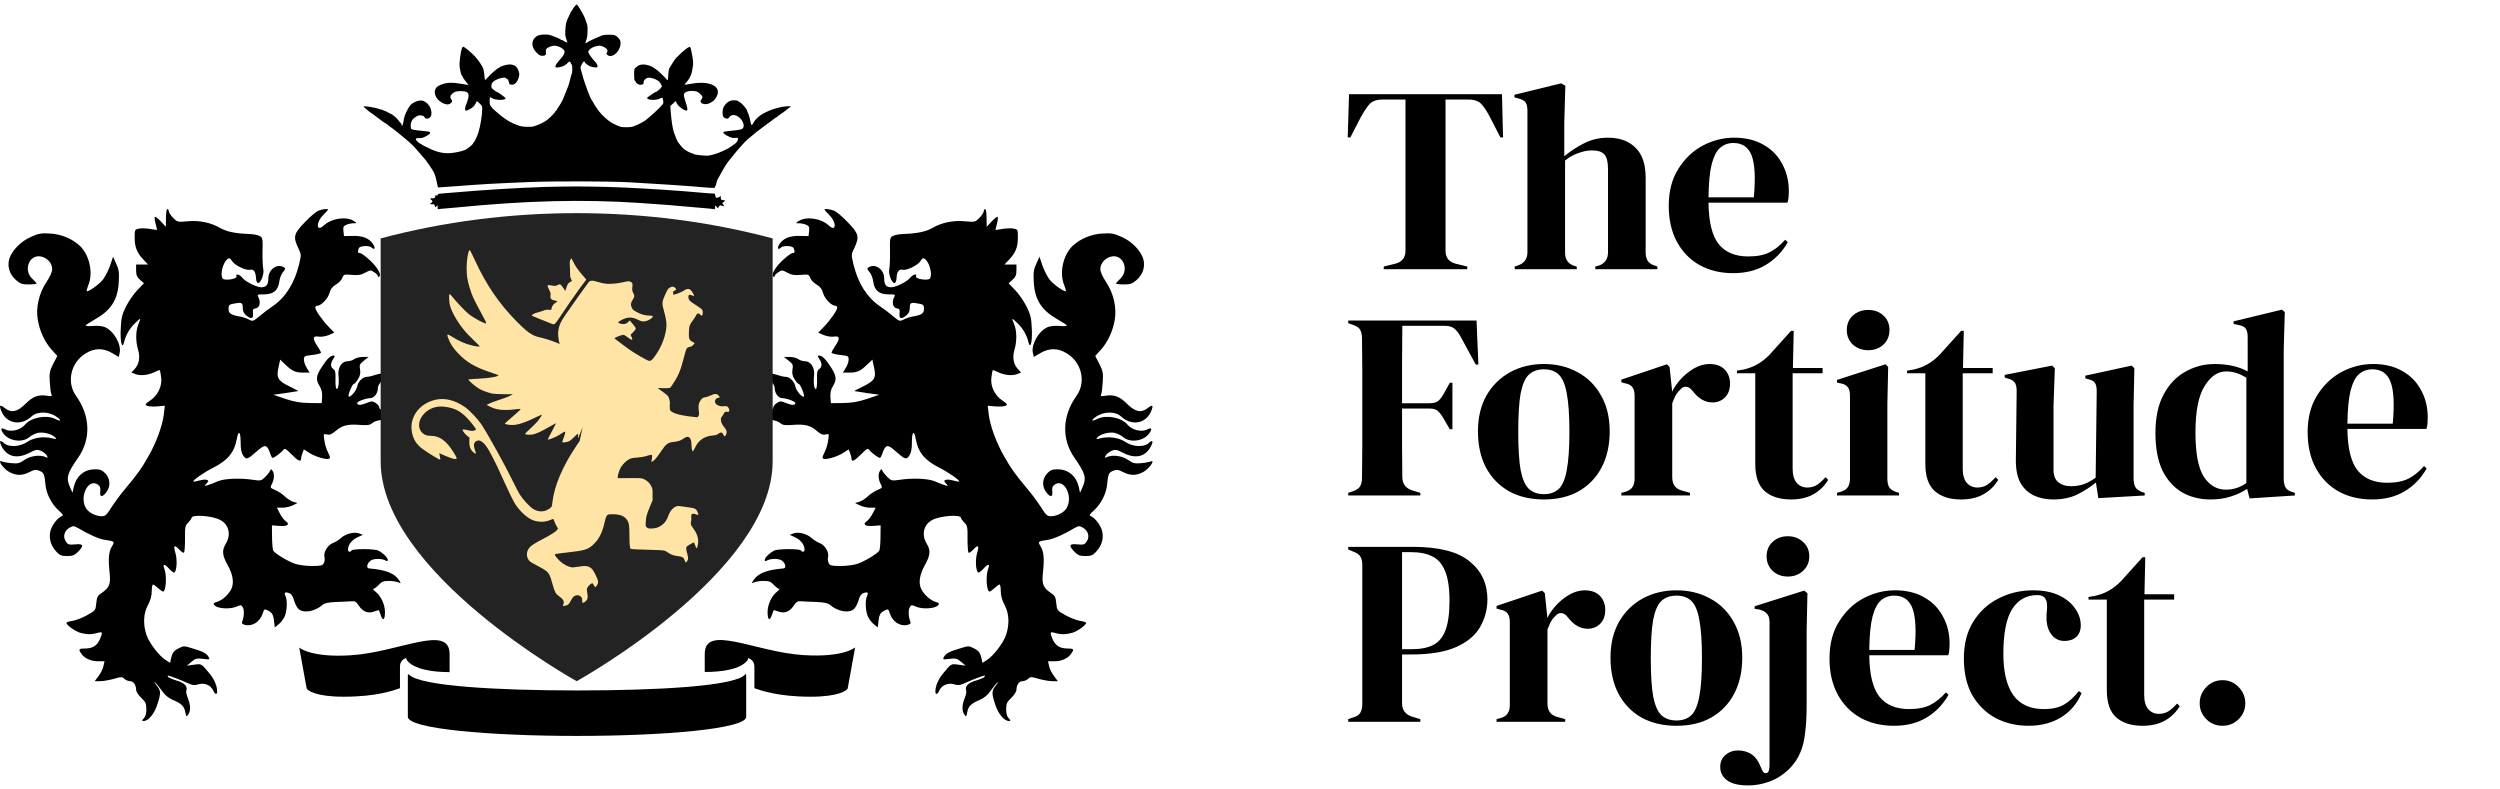 <svg width="475" height="150" viewBox="0 0 475 150" fill="none" xmlns="http://www.w3.org/2000/svg">
<path d="M262.915 51.143V50.639L264.98 50.136C266.356 49.833 267.045 48.994 267.045 47.617V18.908H262.763C261.521 18.908 260.631 19.244 260.094 19.915C259.557 20.553 258.986 21.443 258.381 22.585L256.568 26.11H256.065L256.316 17.901H285.378L285.58 26.11H285.076L283.263 22.585C282.692 21.443 282.138 20.553 281.601 19.915C281.063 19.244 280.174 18.908 278.931 18.908H274.65V47.617C274.65 48.994 275.338 49.833 276.715 50.136L278.78 50.639V51.143H262.915ZM287.794 51.143V50.639L288.398 50.438C289.607 50.035 290.211 49.195 290.211 47.919V21.023C290.211 20.318 290.094 19.798 289.859 19.462C289.624 19.126 289.17 18.874 288.499 18.706L287.743 18.505V18.001L296.608 15.835L297.414 16.289L297.212 23.391V29.686C298.387 28.713 299.647 27.89 300.99 27.218C302.366 26.513 303.877 26.161 305.523 26.161C307.705 26.161 309.435 26.782 310.711 28.024C312.02 29.267 312.675 31.181 312.675 33.766V47.97C312.675 48.641 312.809 49.178 313.078 49.581C313.346 49.984 313.817 50.287 314.488 50.488L314.891 50.639V51.143H303.105V50.639L303.71 50.488C304.918 50.085 305.523 49.229 305.523 47.919V32.104C305.523 30.761 305.288 29.837 304.818 29.334C304.381 28.83 303.592 28.578 302.45 28.578C301.712 28.578 300.906 28.73 300.033 29.032C299.16 29.3 298.27 29.787 297.363 30.492V48.02C297.363 49.33 297.968 50.169 299.177 50.538L299.579 50.639V51.143H287.794ZM329.501 26.161C331.684 26.161 333.548 26.614 335.092 27.521C336.637 28.394 337.812 29.602 338.618 31.147C339.457 32.658 339.877 34.387 339.877 36.335C339.877 36.704 339.86 37.09 339.827 37.493C339.793 37.863 339.726 38.199 339.625 38.501H324.616C324.649 42.127 325.287 44.746 326.53 46.358C327.806 47.936 329.686 48.725 332.171 48.725C333.85 48.725 335.21 48.457 336.251 47.919C337.292 47.382 338.265 46.593 339.172 45.552L339.676 46.005C338.635 47.852 337.241 49.296 335.495 50.337C333.783 51.378 331.718 51.898 329.3 51.898C326.916 51.898 324.801 51.395 322.954 50.387C321.107 49.346 319.663 47.869 318.622 45.955C317.581 44.041 317.061 41.758 317.061 39.105C317.061 36.352 317.665 34.018 318.874 32.104C320.083 30.157 321.627 28.679 323.508 27.672C325.422 26.664 327.42 26.161 329.501 26.161ZM329.35 27.168C328.377 27.168 327.537 27.47 326.832 28.075C326.16 28.645 325.623 29.686 325.22 31.198C324.851 32.675 324.649 34.773 324.616 37.493H333.229C333.564 33.833 333.43 31.198 332.826 29.586C332.221 27.974 331.063 27.168 329.35 27.168ZM256.165 94.143V93.639L257.072 93.337C257.743 93.102 258.197 92.783 258.432 92.38C258.667 91.977 258.784 91.44 258.784 90.768C258.818 88.754 258.835 86.722 258.835 84.674C258.835 82.626 258.835 80.577 258.835 78.529V76.514C258.835 74.5 258.835 72.485 258.835 70.47C258.835 68.422 258.818 66.391 258.784 64.376C258.784 63.704 258.684 63.167 258.482 62.764C258.314 62.361 257.911 62.042 257.273 61.807L256.165 61.404V60.901H280.543L280.896 69.261H280.392L277.521 63.973C277.185 63.335 276.799 62.831 276.363 62.462C275.926 62.093 275.322 61.908 274.549 61.908H266.44C266.407 64.292 266.39 66.726 266.39 69.211C266.39 71.696 266.39 74.164 266.39 76.615H271.628C272.4 76.615 272.971 76.447 273.341 76.111C273.71 75.776 274.062 75.289 274.398 74.651L275.456 72.737H275.96V81.551H275.456L274.348 79.637C274.012 79.033 273.66 78.546 273.29 78.177C272.954 77.807 272.4 77.622 271.628 77.622H266.39C266.39 79.973 266.39 82.223 266.39 84.372C266.39 86.487 266.407 88.569 266.44 90.617C266.44 91.927 267.078 92.783 268.354 93.186L269.865 93.639V94.143H256.165ZM293.352 94.898C290.8 94.898 288.584 94.378 286.703 93.337C284.823 92.263 283.362 90.751 282.321 88.804C281.314 86.856 280.81 84.573 280.81 81.954C280.81 79.335 281.347 77.068 282.422 75.154C283.53 73.24 285.024 71.763 286.905 70.722C288.819 69.681 290.968 69.161 293.352 69.161C295.736 69.161 297.868 69.681 299.748 70.722C301.629 71.73 303.106 73.19 304.181 75.104C305.289 77.018 305.843 79.301 305.843 81.954C305.843 84.607 305.322 86.907 304.281 88.854C303.274 90.768 301.83 92.263 299.95 93.337C298.103 94.378 295.904 94.898 293.352 94.898ZM293.352 93.891C294.527 93.891 295.467 93.555 296.172 92.884C296.877 92.212 297.381 91.02 297.683 89.308C298.019 87.595 298.187 85.177 298.187 82.055C298.187 78.898 298.019 76.464 297.683 74.751C297.381 73.039 296.877 71.847 296.172 71.175C295.467 70.504 294.527 70.168 293.352 70.168C292.176 70.168 291.219 70.504 290.481 71.175C289.776 71.847 289.255 73.039 288.919 74.751C288.617 76.464 288.466 78.898 288.466 82.055C288.466 85.177 288.617 87.595 288.919 89.308C289.255 91.02 289.776 92.212 290.481 92.884C291.219 93.555 292.176 93.891 293.352 93.891ZM308.055 94.143V93.639L308.81 93.438C309.482 93.236 309.935 92.934 310.17 92.531C310.439 92.128 310.573 91.608 310.573 90.97V75.205C310.573 74.466 310.439 73.929 310.17 73.593C309.935 73.224 309.482 72.972 308.81 72.838L308.055 72.636V72.132L316.718 69.211L317.222 69.715L317.675 74.046V74.449C318.145 73.509 318.75 72.653 319.488 71.881C320.261 71.075 321.1 70.42 322.007 69.916C322.947 69.413 323.87 69.161 324.777 69.161C326.053 69.161 327.027 69.513 327.698 70.219C328.37 70.924 328.705 71.813 328.705 72.888C328.705 74.03 328.37 74.919 327.698 75.557C327.06 76.162 326.288 76.464 325.381 76.464C323.971 76.464 322.729 75.759 321.654 74.349L321.553 74.248C321.218 73.778 320.831 73.526 320.395 73.492C319.958 73.425 319.555 73.627 319.186 74.097C318.85 74.399 318.565 74.768 318.33 75.205C318.128 75.608 317.927 76.078 317.725 76.615V90.668C317.725 92.011 318.313 92.85 319.488 93.186L321.1 93.639V94.143H308.055ZM340.3 94.898C338.151 94.898 336.472 94.361 335.263 93.287C334.088 92.212 333.5 90.5 333.5 88.149V70.924H330.025V70.42L331.234 70.219C332.275 69.983 333.164 69.648 333.903 69.211C334.675 68.775 335.431 68.187 336.17 67.448L340.3 62.865H340.803L340.652 69.916H346.293V70.924H340.602V89.056C340.602 90.231 340.854 91.121 341.357 91.725C341.895 92.33 342.566 92.632 343.372 92.632C344.077 92.632 344.698 92.464 345.236 92.128C345.773 91.759 346.31 91.272 346.847 90.668L347.351 91.171C346.68 92.313 345.756 93.219 344.581 93.891C343.406 94.563 341.979 94.898 340.3 94.898ZM354.973 66.542C353.831 66.542 352.858 66.189 352.052 65.484C351.279 64.745 350.893 63.822 350.893 62.714C350.893 61.572 351.279 60.649 352.052 59.944C352.858 59.238 353.831 58.886 354.973 58.886C356.115 58.886 357.072 59.238 357.844 59.944C358.616 60.649 359.002 61.572 359.002 62.714C359.002 63.822 358.616 64.745 357.844 65.484C357.072 66.189 356.115 66.542 354.973 66.542ZM349.03 94.143V93.639L349.735 93.438C350.406 93.236 350.86 92.934 351.095 92.531C351.363 92.128 351.498 91.591 351.498 90.919V75.154C351.498 74.449 351.363 73.929 351.095 73.593C350.86 73.224 350.406 72.972 349.735 72.838L349.03 72.686V72.183L358.247 69.211L358.751 69.715L358.6 76.867V90.97C358.6 91.641 358.717 92.178 358.952 92.582C359.221 92.984 359.674 93.287 360.312 93.488L360.816 93.639V94.143H349.03ZM372.615 94.898C370.466 94.898 368.787 94.361 367.579 93.287C366.403 92.212 365.816 90.5 365.816 88.149V70.924H362.34V70.42L363.549 70.219C364.59 69.983 365.48 69.648 366.219 69.211C366.991 68.775 367.747 68.187 368.485 67.448L372.615 62.865H373.119L372.968 69.916H378.609V70.924H372.918V89.056C372.918 90.231 373.169 91.121 373.673 91.725C374.21 92.33 374.882 92.632 375.688 92.632C376.393 92.632 377.014 92.464 377.551 92.128C378.089 91.759 378.626 91.272 379.163 90.668L379.667 91.171C378.995 92.313 378.072 93.219 376.897 93.891C375.721 94.563 374.294 94.898 372.615 94.898ZM390.066 94.898C388.756 94.898 387.548 94.647 386.44 94.143C385.365 93.639 384.509 92.833 383.871 91.725C383.266 90.584 382.981 89.089 383.015 87.243L383.166 74.298C383.166 73.526 383.031 72.972 382.763 72.636C382.494 72.3 382.074 72.065 381.504 71.931L380.899 71.73V71.226L389.915 69.463L390.419 69.967L390.167 77.119V89.257C390.167 90.332 390.469 91.121 391.073 91.624C391.711 92.128 392.5 92.38 393.441 92.38C394.381 92.38 395.22 92.246 395.959 91.977C396.698 91.708 397.436 91.305 398.175 90.768L398.377 74.349C398.377 73.576 398.259 73.039 398.024 72.737C397.789 72.401 397.352 72.166 396.714 72.032L396.211 71.881V71.377L405.025 69.463L405.529 69.967L405.378 77.119V90.768C405.378 91.507 405.478 92.078 405.68 92.481C405.881 92.884 406.318 93.219 406.989 93.488L407.493 93.639V94.143L398.679 94.647L398.225 91.675C397.117 92.582 395.909 93.354 394.599 93.992C393.323 94.596 391.812 94.898 390.066 94.898ZM420.008 94.898C418.027 94.898 416.247 94.462 414.669 93.589C413.091 92.682 411.832 91.305 410.892 89.459C409.985 87.578 409.532 85.177 409.532 82.256C409.532 79.301 410.052 76.867 411.093 74.953C412.134 73.005 413.511 71.562 415.223 70.621C416.936 69.648 418.799 69.161 420.814 69.161C421.989 69.161 423.114 69.278 424.189 69.513C425.263 69.748 426.22 70.101 427.059 70.571V64.023C427.059 63.318 426.942 62.798 426.707 62.462C426.505 62.126 426.052 61.891 425.347 61.757L424.39 61.555V61.052L433.557 58.836L434.111 59.289L433.909 66.34V90.97C433.909 91.641 434.027 92.195 434.262 92.632C434.497 93.035 434.934 93.32 435.572 93.488L436.025 93.639V94.143L427.412 94.697L426.959 92.884C426.052 93.488 425.011 93.975 423.836 94.344C422.694 94.714 421.418 94.898 420.008 94.898ZM422.929 93.035C424.34 93.035 425.632 92.615 426.808 91.776V71.78C425.565 70.974 424.289 70.571 422.98 70.571C421.368 70.571 419.991 71.511 418.85 73.392C417.708 75.238 417.137 78.16 417.137 82.156C417.137 86.151 417.674 88.972 418.749 90.617C419.823 92.229 421.217 93.035 422.929 93.035ZM450.894 69.161C453.077 69.161 454.94 69.614 456.485 70.521C458.03 71.394 459.205 72.603 460.011 74.147C460.85 75.658 461.27 77.387 461.27 79.335C461.27 79.704 461.253 80.09 461.219 80.493C461.186 80.863 461.119 81.198 461.018 81.501H446.009C446.042 85.127 446.68 87.746 447.923 89.358C449.198 90.936 451.079 91.725 453.564 91.725C455.243 91.725 456.602 91.457 457.643 90.919C458.684 90.382 459.658 89.593 460.565 88.552L461.068 89.005C460.027 90.852 458.634 92.296 456.888 93.337C455.175 94.378 453.11 94.898 450.693 94.898C448.309 94.898 446.193 94.395 444.346 93.387C442.5 92.346 441.056 90.869 440.015 88.955C438.974 87.041 438.453 84.758 438.453 82.105C438.453 79.352 439.058 77.018 440.267 75.104C441.476 73.156 443.02 71.679 444.9 70.672C446.814 69.664 448.812 69.161 450.894 69.161ZM450.743 70.168C449.769 70.168 448.93 70.47 448.225 71.075C447.553 71.645 447.016 72.686 446.613 74.198C446.244 75.675 446.042 77.773 446.009 80.493H454.621C454.957 76.833 454.823 74.198 454.218 72.586C453.614 70.974 452.456 70.168 450.743 70.168ZM256.165 137.143V136.639L257.173 136.287C257.844 136.085 258.281 135.783 258.482 135.38C258.717 134.977 258.835 134.44 258.835 133.768V107.376C258.835 106.704 258.717 106.167 258.482 105.764C258.247 105.361 257.794 105.042 257.122 104.807L256.165 104.404V103.901H268.405C273.408 103.901 277.017 104.824 279.233 106.671C281.483 108.484 282.608 110.885 282.608 113.873C282.608 115.787 282.138 117.55 281.198 119.162C280.291 120.74 278.78 121.999 276.665 122.939C274.549 123.88 271.695 124.35 268.102 124.35H266.39V133.617C266.39 134.927 267.045 135.783 268.354 136.186L269.865 136.639V137.143H256.165ZM266.39 123.342H268.304C269.949 123.342 271.292 123.074 272.333 122.536C273.374 121.999 274.146 121.059 274.65 119.716C275.154 118.373 275.406 116.509 275.406 114.125C275.406 111.707 275.12 109.827 274.549 108.484C274.012 107.141 273.206 106.217 272.132 105.714C271.057 105.177 269.714 104.908 268.102 104.908H266.39V123.342ZM284.347 137.143V136.639L285.102 136.438C285.774 136.236 286.227 135.934 286.462 135.531C286.731 135.128 286.865 134.608 286.865 133.97V118.205C286.865 117.466 286.731 116.929 286.462 116.593C286.227 116.224 285.774 115.972 285.102 115.838L284.347 115.636V115.132L293.01 112.211L293.514 112.715L293.967 117.046V117.449C294.437 116.509 295.042 115.653 295.78 114.881C296.553 114.075 297.392 113.42 298.299 112.916C299.239 112.413 300.162 112.161 301.069 112.161C302.345 112.161 303.319 112.513 303.99 113.218C304.662 113.924 304.997 114.813 304.997 115.888C304.997 117.03 304.662 117.919 303.99 118.557C303.352 119.162 302.58 119.464 301.673 119.464C300.263 119.464 299.021 118.759 297.946 117.349L297.845 117.248C297.51 116.778 297.123 116.526 296.687 116.492C296.25 116.425 295.847 116.627 295.478 117.097C295.142 117.399 294.857 117.768 294.622 118.205C294.42 118.608 294.219 119.078 294.017 119.615V133.668C294.017 135.011 294.605 135.85 295.78 136.186L297.392 136.639V137.143H284.347ZM318.535 137.898C315.983 137.898 313.767 137.378 311.887 136.337C310.006 135.262 308.546 133.751 307.505 131.804C306.497 129.856 305.994 127.573 305.994 124.954C305.994 122.335 306.531 120.068 307.606 118.154C308.714 116.24 310.208 114.763 312.088 113.722C314.002 112.681 316.151 112.161 318.535 112.161C320.919 112.161 323.051 112.681 324.932 113.722C326.812 114.729 328.29 116.19 329.364 118.104C330.472 120.018 331.026 122.301 331.026 124.954C331.026 127.607 330.506 129.907 329.465 131.854C328.458 133.768 327.014 135.262 325.133 136.337C323.287 137.378 321.087 137.898 318.535 137.898ZM318.535 136.891C319.71 136.891 320.651 136.555 321.356 135.884C322.061 135.212 322.565 134.02 322.867 132.308C323.203 130.595 323.37 128.178 323.37 125.055C323.37 121.898 323.203 119.464 322.867 117.751C322.565 116.039 322.061 114.847 321.356 114.175C320.651 113.504 319.71 113.168 318.535 113.168C317.36 113.168 316.403 113.504 315.664 114.175C314.959 114.847 314.439 116.039 314.103 117.751C313.801 119.464 313.65 121.898 313.65 125.055C313.65 128.178 313.801 130.595 314.103 132.308C314.439 134.02 314.959 135.212 315.664 135.884C316.403 136.555 317.36 136.891 318.535 136.891ZM339.685 109.542C338.544 109.542 337.587 109.189 336.815 108.484C336.042 107.745 335.656 106.822 335.656 105.714C335.656 104.572 336.042 103.649 336.815 102.944C337.587 102.238 338.544 101.886 339.685 101.886C340.827 101.886 341.784 102.238 342.556 102.944C343.362 103.649 343.765 104.572 343.765 105.714C343.765 106.822 343.362 107.745 342.556 108.484C341.784 109.189 340.827 109.542 339.685 109.542ZM332.231 149.231C330.317 149.231 328.94 148.895 328.101 148.224C327.262 147.586 326.842 146.746 326.842 145.705C326.842 144.765 327.178 144.01 327.849 143.439C328.521 142.868 329.31 142.583 330.216 142.583C331.123 142.583 331.946 142.801 332.684 143.237C333.423 143.707 333.994 144.429 334.397 145.403L334.901 146.511C335.136 146.881 335.404 146.998 335.706 146.864C336.042 146.763 336.21 146.243 336.21 145.302V118.205C336.21 117.433 336.025 116.878 335.656 116.543C335.32 116.173 334.817 115.921 334.145 115.787L333.39 115.686V115.183L342.808 112.211L343.413 112.715L343.262 119.867V133.869C343.262 136.052 343.161 137.882 342.959 139.359C342.791 140.836 342.472 142.079 342.002 143.086C341.566 144.127 340.928 145.084 340.088 145.957C338.913 147.132 337.637 147.972 336.261 148.475C334.884 148.979 333.541 149.231 332.231 149.231ZM360.046 112.161C362.229 112.161 364.093 112.614 365.637 113.521C367.182 114.394 368.357 115.603 369.163 117.147C370.002 118.658 370.422 120.387 370.422 122.335C370.422 122.704 370.405 123.09 370.372 123.493C370.338 123.863 370.271 124.198 370.17 124.501H355.161C355.194 128.127 355.832 130.746 357.075 132.358C358.351 133.936 360.231 134.725 362.716 134.725C364.395 134.725 365.755 134.457 366.796 133.919C367.837 133.382 368.81 132.593 369.717 131.552L370.221 132.005C369.18 133.852 367.786 135.296 366.04 136.337C364.328 137.378 362.263 137.898 359.845 137.898C357.461 137.898 355.345 137.395 353.499 136.387C351.652 135.346 350.208 133.869 349.167 131.955C348.126 130.041 347.606 127.758 347.606 125.105C347.606 122.352 348.21 120.018 349.419 118.104C350.628 116.157 352.172 114.679 354.053 113.672C355.967 112.664 357.965 112.161 360.046 112.161ZM359.895 113.168C358.922 113.168 358.082 113.47 357.377 114.075C356.705 114.646 356.168 115.686 355.765 117.197C355.396 118.675 355.194 120.774 355.161 123.493H363.774C364.109 119.833 363.975 117.197 363.371 115.586C362.766 113.974 361.608 113.168 359.895 113.168ZM385.423 137.898C383.14 137.898 381.058 137.411 379.178 136.438C377.331 135.43 375.853 133.987 374.745 132.106C373.671 130.192 373.134 127.859 373.134 125.105C373.134 122.385 373.721 120.068 374.896 118.154C376.105 116.207 377.7 114.729 379.681 113.722C381.696 112.681 383.895 112.161 386.279 112.161C388.227 112.161 389.872 112.48 391.215 113.118C392.559 113.756 393.583 114.595 394.288 115.636C394.993 116.643 395.346 117.701 395.346 118.809C395.346 119.749 395.06 120.488 394.489 121.025C393.918 121.529 393.18 121.781 392.273 121.781C391.299 121.781 390.51 121.428 389.906 120.723C389.301 120.018 388.949 119.095 388.848 117.953C388.815 117.214 388.831 116.593 388.899 116.089C388.966 115.552 388.966 115.015 388.899 114.478C388.764 113.907 388.546 113.537 388.244 113.37C387.975 113.168 387.589 113.067 387.085 113.067C385.037 113.067 383.442 113.957 382.3 115.737C381.192 117.516 380.638 120.354 380.638 124.249C380.638 127.64 381.259 130.243 382.502 132.056C383.778 133.835 385.725 134.725 388.344 134.725C389.923 134.725 391.199 134.44 392.172 133.869C393.146 133.298 394.086 132.442 394.993 131.3L395.497 131.703C394.657 133.684 393.364 135.212 391.618 136.287C389.872 137.361 387.807 137.898 385.423 137.898ZM407.095 137.898C404.946 137.898 403.267 137.361 402.058 136.287C400.883 135.212 400.296 133.5 400.296 131.149V113.924H396.82V113.42L398.029 113.218C399.07 112.983 399.96 112.648 400.699 112.211C401.471 111.775 402.226 111.187 402.965 110.448L407.095 105.865H407.599L407.448 112.916H413.089V113.924H407.397V132.056C407.397 133.231 407.649 134.121 408.153 134.725C408.69 135.33 409.362 135.632 410.168 135.632C410.873 135.632 411.494 135.464 412.031 135.128C412.568 134.759 413.106 134.272 413.643 133.668L414.147 134.171C413.475 135.313 412.552 136.219 411.376 136.891C410.201 137.563 408.774 137.898 407.095 137.898ZM422.272 137.898C421.063 137.898 420.039 137.479 419.2 136.639C418.36 135.8 417.941 134.792 417.941 133.617C417.941 132.442 418.36 131.418 419.2 130.545C420.039 129.672 421.063 129.235 422.272 129.235C423.481 129.235 424.505 129.672 425.345 130.545C426.184 131.418 426.604 132.442 426.604 133.617C426.604 134.792 426.184 135.8 425.345 136.639C424.505 137.479 423.481 137.898 422.272 137.898Z" fill="black"/>
<path d="M77.153 125.019C76.451 125.294 75.993 125.752 75.993 126.698V130.758C74.833 131.155 71.658 132.376 65.278 132.376C59.997 132.376 58.349 131.186 58.257 130.758L56.853 123.035C56.853 123.035 58.99 124.989 66.652 124.501C75.871 123.92 85.425 118.456 85.425 124.287V127.706C78.221 127.675 77.153 125.355 77.153 125.019ZM133.901 127.675V124.256C133.901 118.456 143.456 123.89 152.675 124.47C160.337 124.958 162.474 123.005 162.474 123.005L161.07 130.758C161.008 131.186 159.329 132.376 154.049 132.376C147.699 132.376 144.524 131.155 143.334 130.758V126.698C143.334 125.783 142.876 125.325 142.174 125.019C142.204 125.355 141.136 127.675 133.901 127.675ZM109.663 131.186C124.53 131.186 139.61 130.423 141.563 128.164C141.716 127.98 141.777 128.164 141.777 128.316V136.192C141.777 138.482 126.209 139.825 109.633 139.825C93.057 139.825 77.489 138.482 77.489 136.192V128.316C77.489 128.194 77.55 128.011 77.703 128.164C79.748 130.392 94.828 131.186 109.663 131.186Z" fill="black"/>
<path d="M156.647 39.829C156.647 39.883 157.08 40.369 157.593 40.882C158.998 42.287 158.89 44.179 157.485 42.855C155.972 41.45 153.108 41.045 151.676 42.044C151.135 42.422 151.135 42.422 151.838 42.422C152.243 42.422 152.865 42.558 153.189 42.72C153.729 42.936 153.81 43.152 153.729 43.936L153.621 44.854L151.946 44.827C150.055 44.773 148.812 45.287 148.109 46.367C147.623 47.07 147.785 47.61 148.325 47.07C148.812 46.584 150.622 46.665 150.811 47.178C151.081 47.853 151 48.097 150.541 48.097C150.325 48.097 149.487 48.718 148.677 49.475C147.245 50.826 146.434 52.258 146.947 52.555C147.083 52.663 147.191 52.609 147.191 52.447C147.191 52.285 147.515 51.96 147.893 51.717C148.542 51.285 148.623 51.285 149.568 51.798C150.352 52.231 150.892 52.339 152.108 52.231C153.594 52.096 153.675 52.123 153.945 52.798C154.081 53.203 154.621 53.771 155.161 54.068C155.837 54.473 156.188 54.932 156.377 55.662C156.647 56.716 157.971 58.094 158.701 58.094C158.917 58.094 159.079 58.256 159.079 58.445C159.079 58.931 157.809 60.769 156.566 62.066L155.459 63.2L156.512 63.66C157.134 63.903 157.944 64.038 158.458 63.957C159.592 63.768 159.647 64.335 158.674 65.767C158.296 66.308 157.998 66.875 157.998 67.01C157.998 67.145 158.728 67.334 159.62 67.442C161.133 67.605 161.241 67.659 161.241 68.334C161.241 68.712 160.998 69.442 160.7 69.901L160.16 70.793H161.403C162.835 70.793 163.483 70.523 164.78 69.253L165.753 68.334L166.077 69.847C166.509 71.793 166.185 72.36 163.889 73.468C162.943 73.927 162.24 74.305 162.321 74.305C162.403 74.332 163.483 74.495 164.753 74.684L167.05 75.008L164.753 75.791C162.997 76.359 161.916 76.548 160.16 76.575L157.863 76.602L157.782 75.44C157.728 74.63 157.863 74.008 158.242 73.387C159.025 72.117 158.944 71.414 157.836 69.712C156.837 68.172 156.215 67.578 155.594 67.551C155.323 67.551 155.323 67.686 155.675 68.226C156.242 69.064 156.215 69.712 155.648 70.117C155.269 70.388 155.188 70.82 155.242 72.09C155.269 72.981 155.188 73.792 155.053 73.873C154.702 74.089 154.513 72.765 154.675 71.333C154.837 69.847 154.054 68.631 152.919 68.631C152.513 68.631 151.946 68.442 151.676 68.226C151.379 68.01 150.649 67.821 150.055 67.821H148.947L149.838 68.523C150.649 69.172 150.73 69.334 150.568 70.225C150.46 70.928 150.568 71.441 150.973 72.063C151.271 72.549 151.622 72.954 151.757 72.954C152.054 72.954 152.946 75.116 152.73 75.332C152.459 75.602 151.298 74.278 151.135 73.495C150.946 72.495 150.082 71.603 149.298 71.603C148.947 71.603 148.163 71.414 147.542 71.198C146.893 70.982 146.029 70.874 145.569 70.955C144.624 71.171 144.218 71.603 145.002 71.603C145.84 71.603 147.191 72.9 147.191 73.738C147.191 74.738 147.893 75.656 148.704 75.656C149.082 75.656 149.811 75.846 150.352 76.062C151.081 76.386 151.271 76.548 151.027 76.791C150.811 77.007 150.406 76.98 149.487 76.629C148.352 76.17 148.217 76.17 147.596 76.575C147.218 76.818 146.92 77.197 146.92 77.413C146.92 77.629 146.731 77.818 146.515 77.818C145.975 77.818 143.948 79.655 143.948 80.142C143.948 80.628 144.083 80.628 144.921 80.088C145.705 79.547 147.569 79.763 148.325 80.439C148.704 80.763 149.19 80.844 150.568 80.736C152.892 80.547 153.999 80.817 155.188 81.871C155.945 82.519 156.323 82.681 156.864 82.546C157.539 82.384 157.539 82.384 157.35 83.681C157.269 84.384 156.945 85.41 156.647 85.978C156.215 86.842 156.188 87.059 156.485 87.167C157.053 87.383 159.106 86.761 160.241 86.032L161.241 85.383L161.511 86.059C161.673 86.464 161.781 86.951 161.781 87.167C161.781 87.842 162.375 87.572 163.618 86.302C164.753 85.167 164.888 85.113 165.213 85.546C165.537 86.005 166.915 87.005 167.185 87.005C167.293 87.005 167.509 86.599 167.671 86.086C168.266 84.438 168.644 84.384 170.076 85.654C171.994 87.356 172.211 87.41 172.778 86.545C173.129 86.032 173.264 85.275 173.264 83.978C173.264 81.952 173.67 81.628 173.994 83.411C174.426 85.924 175.723 87.491 178.533 88.896C180.208 89.734 182.451 91.301 182.235 91.49C182.181 91.544 181.694 91.463 181.127 91.301C180.56 91.138 179.911 91.085 179.695 91.165C179.317 91.328 179.317 91.409 179.749 91.868C180.208 92.381 180.208 92.381 179.452 92.165C179.019 92.03 178.182 91.706 177.587 91.436C176.372 90.922 173.372 90.787 170.914 91.165C169.428 91.382 169.347 91.355 168.59 90.625C168.158 90.193 167.752 89.653 167.644 89.436C167.509 89.085 167.455 89.085 167.212 89.436C166.807 90.004 166.861 91.058 167.32 91.949C167.698 92.679 167.671 92.679 166.699 93.111C166.158 93.327 165.321 93.868 164.861 94.327C164.402 94.759 163.672 95.219 163.24 95.353L162.457 95.57L163.321 96.002C163.808 96.245 164.672 96.461 165.294 96.461H166.374L165.834 97.515C165.537 98.109 165.05 98.758 164.726 99.001C163.808 99.623 164.348 100.055 165.942 99.92L167.32 99.812L167.293 101.973C167.293 103.189 167.185 104.351 167.077 104.594C166.834 105.108 164.429 106.594 162.889 107.134C162.24 107.35 160.808 107.539 159.728 107.539C157.998 107.539 157.701 107.458 157.458 106.999C157.296 106.675 157.242 106.215 157.323 105.918C157.593 105.054 156.81 103.621 155.81 103.216C155.296 103.027 154.567 102.568 154.189 102.216C153.297 101.406 151.703 101.001 150.73 101.352L150.055 101.622L151.108 102.108C152.135 102.568 152.865 103.54 152.865 104.432C152.865 104.891 152.432 104.972 152.189 104.594C151.973 104.243 147.785 104.243 147.083 104.621C146.218 105.054 145.299 105.972 145.299 106.377C145.299 106.648 145.434 106.675 145.813 106.459C146.542 106.08 148.082 106.107 148.596 106.54C149.271 107.053 149.433 107.945 148.866 107.999C145.705 108.269 144.056 108.89 143.165 110.241C142.759 110.863 142.759 110.89 143.273 110.647C143.57 110.511 144.381 110.376 145.083 110.376C146.11 110.376 146.461 110.511 147.028 111.133C147.407 111.538 147.839 111.862 148.028 111.862C148.19 111.862 148.028 112.106 147.623 112.43C146.596 113.24 145.84 114.889 145.84 116.294C145.84 117.807 146.245 118.104 146.65 116.861C146.812 116.348 147.001 115.915 147.028 115.915C147.083 115.915 147.488 116.05 147.974 116.213C149.082 116.618 150.109 116.186 150.838 115.024C151.298 114.321 151.568 114.186 152.189 114.24C152.649 114.267 153.945 114.348 155.08 114.375C156.512 114.429 157.323 114.591 157.647 114.889C159.16 116.213 161.376 116.591 162.294 115.672C162.592 115.375 162.97 114.645 163.132 114.024C163.321 113.294 163.645 112.835 164.024 112.7C164.807 112.403 165.077 112.592 164.753 113.213C164.348 113.997 164.429 116.131 164.915 117.158C165.158 117.672 165.672 118.347 166.077 118.644L166.78 119.212L166.861 118.455C166.996 116.888 167.212 116.456 167.969 116.05C168.752 115.645 168.779 115.672 169.076 116.564C169.59 118.158 171.049 119.077 172.454 118.725C172.967 118.59 173.102 118.428 172.967 118.104C172.616 117.266 172.535 115.969 172.832 115.429C173.129 114.889 173.183 114.889 174.129 115.294C175.345 115.78 177.56 115.645 178.182 115.051C178.533 114.672 178.506 114.591 177.668 114.321C176.696 113.997 175.588 112.997 175.048 111.943C174.48 110.809 174.696 109.215 175.696 107.431C176.777 105.486 176.858 104.594 176.074 103.297C175.021 101.595 175.507 99.623 177.155 98.785C178.668 97.974 182.586 97.704 182.586 98.407C182.586 98.542 182.883 98.92 183.207 99.271C183.802 99.839 183.856 100.136 183.829 102.352C183.829 103.703 183.91 104.891 184.018 104.999C184.126 105.108 184.504 104.864 184.856 104.486C185.855 103.405 186.099 103.594 185.666 105.026C185.261 106.323 185.396 108.485 185.855 108.782C185.99 108.836 186.45 108.512 186.882 108.026C187.774 107.026 188.152 107.107 187.72 108.188C187.26 109.458 187.45 112.403 188.017 112.403C188.125 112.403 188.557 112.106 188.963 111.727C189.368 111.349 189.8 111.052 189.908 111.052C190.043 111.052 190.151 111.619 190.151 112.349C190.151 113.213 190.395 114.051 190.881 114.97C191.746 116.591 191.827 118.617 191.151 120.644C190.638 122.157 188.746 124.643 187.477 125.426L186.666 125.94L186.504 125.183C186.234 123.994 185.99 123.643 184.991 123.157C184.099 122.697 183.964 122.697 182.451 123.184C180.397 123.778 179.695 124.156 179.344 124.832C179.073 125.318 179.155 125.345 180.397 125.183C181.586 125.048 181.856 125.102 182.613 125.75L183.478 126.48L182.127 126.291C180.641 126.102 180.776 126.021 179.046 128.128C178.263 129.101 177.723 130.398 177.723 131.37C177.723 132.073 178.128 131.965 178.479 131.181C178.938 130.182 180.154 129.668 181.289 130.019C182.073 130.263 182.424 130.209 183.532 129.695C184.775 129.128 186.855 128.344 187.098 128.344C187.152 128.344 187.125 128.452 187.044 128.614C186.963 128.75 186.207 129.074 185.396 129.317C183.91 129.749 183.289 130.425 183.586 131.262C183.667 131.424 183.532 132.073 183.289 132.667C182.748 133.991 182.748 135.099 183.234 135.775C183.559 136.234 183.613 136.207 183.775 135.315C183.991 134.18 184.477 133.694 186.126 132.992C186.99 132.613 187.666 132.073 188.206 131.262C188.665 130.614 189.26 129.884 189.53 129.668C189.8 129.452 189.665 129.695 189.26 130.182C188.395 131.262 188.368 131.641 189.098 133.883C189.665 135.639 190.8 136.99 191.692 136.99C192.07 136.99 192.07 136.909 191.638 136.45C191.313 136.099 191.151 135.504 191.178 134.694C191.178 133.667 191.34 133.343 192.151 132.586C192.691 132.073 193.124 131.397 193.124 131.073C193.124 130.155 193.637 129.425 194.258 129.425C194.583 129.425 195.069 129.236 195.339 128.993C195.771 128.56 195.934 128.56 197.393 128.993C198.257 129.236 199.419 129.425 199.987 129.425H200.986L200.284 128.479C199.878 127.966 199.446 127.128 199.338 126.588L199.122 125.642H200.338C201.689 125.642 202.905 125.102 203.499 124.237C204.147 123.346 204.039 123.211 202.77 123.211C201.392 123.211 200.5 122.643 199.987 121.427C199.419 120.103 199.5 119.968 200.473 120.265C201.608 120.59 202.472 120.563 203.715 120.238C204.715 119.941 206.363 118.779 206.363 118.347C206.363 118.239 205.85 118.05 205.228 117.969C204.58 117.861 203.337 117.401 202.445 116.888C200.851 115.996 200.824 115.996 200.689 114.618C200.581 113.43 200.446 113.159 199.608 112.619C198.203 111.673 197.933 110.944 198.149 108.89C198.446 106.242 198.338 104.864 197.744 103.865C197.149 102.865 197.122 102.865 199.23 102.541C200.23 102.379 202.013 101.595 204.12 100.352C204.931 99.893 205.066 99.866 205.742 100.244C206.741 100.811 207.093 101.946 206.498 102.838C206.093 103.486 205.904 103.54 204.715 103.432C203.121 103.27 202.986 103.649 204.175 104.864C204.823 105.513 205.201 105.648 206.228 105.648C207.309 105.648 207.633 105.513 208.281 104.81C209.389 103.621 209.768 102.162 209.362 100.73C209.011 99.623 207.957 98.299 207.174 98.028C206.903 97.947 207.093 97.623 207.876 96.948C209.2 95.732 210.173 93.813 210.335 92.165C210.524 90.085 210.659 89.788 211.47 89.463C212.145 89.166 212.415 89.22 213.361 89.68C214.739 90.382 215.82 90.409 217.171 89.707C218.306 89.139 219.63 87.248 218.63 87.68C218.333 87.788 217.522 87.95 216.766 88.004C215.604 88.112 215.252 88.031 214.334 87.383C213.199 86.599 211.389 86.356 210.308 86.842C209.876 87.059 209.849 87.032 210.092 86.545C210.254 86.248 210.767 85.843 211.2 85.654C211.929 85.356 212.172 85.41 213.388 86.032C215.739 87.248 217.63 86.815 218.684 84.789C219.197 83.789 218.981 83.492 218.225 84.195C217.306 85.032 215.144 84.897 213.739 83.924C212.524 83.114 210.605 82.871 208.957 83.303C208.254 83.492 208.2 83.465 208.498 83.114C209.011 82.519 210.605 82.06 211.659 82.222C212.172 82.303 212.956 82.681 213.415 83.06C214.793 84.222 217.441 83.789 218.441 82.222C218.954 81.466 218.765 81.168 218.035 81.574C216.928 82.168 215.09 81.736 214.199 80.655C213.064 79.304 210.119 78.764 208.498 79.601C207.39 80.169 207.201 79.898 208.227 79.196C209.686 78.142 211.929 78.115 213.01 79.142C215.009 80.979 217.711 80.52 218.711 78.142C219.197 76.98 219.008 76.791 218.09 77.521C216.82 78.52 215.712 78.277 214.145 76.737C212.713 75.305 211.686 74.927 209.984 75.197C209.146 75.332 209.038 75.305 209.227 74.9C209.335 74.657 209.47 73.576 209.524 72.549C209.632 70.874 209.551 70.469 208.876 69.145L208.092 67.632L209.173 66.443C210.497 64.957 211.416 62.957 211.794 60.823C212.226 58.499 211.578 55.689 210.119 53.528C209.47 52.555 209.065 51.636 209.065 51.123C209.065 49.988 210.038 48.934 211.281 48.718C213.469 48.367 214.577 51.339 212.848 52.96C212.415 53.365 212.037 53.798 212.037 53.879C212.037 53.96 212.713 54.041 213.523 54.041C214.766 54.041 215.117 53.933 215.955 53.203C217.171 52.123 217.63 50.636 217.225 49.204C216.739 47.61 215.036 45.854 213.118 45.016C211.659 44.368 211.173 44.26 209.497 44.368C207.39 44.476 205.282 45.341 203.823 46.692C201.986 48.421 201.229 51.879 202.202 54.176C202.418 54.716 202.553 55.23 202.499 55.311C202.256 55.527 200.176 54.068 199.419 53.122C199.014 52.582 198.392 51.393 198.068 50.474L197.501 48.772L196.906 50.096C196.393 51.204 196.312 51.771 196.42 53.609C196.609 56.986 197.879 58.958 201.04 60.742C201.851 61.201 202.607 61.687 202.688 61.822C202.77 61.958 202.175 62.012 201.364 61.931C200.5 61.849 199.527 61.958 199.068 62.147C197.339 62.876 195.853 65.497 196.258 67.118L196.42 67.821L197.663 67.091C199.365 66.091 201.04 66.091 202.742 67.172C205.553 68.902 206.39 72.63 204.526 75.224C201.824 79.007 201.662 83.411 204.147 86.978C206.255 90.004 206.471 90.787 205.661 92.625L205.201 93.624L204.985 92.571C204.472 90.409 202.986 89.166 200.878 89.166C199.932 89.166 199.554 89.328 198.96 89.95C198.041 90.922 197.933 92.408 198.744 93.462C199.527 94.543 200.068 94.516 199.932 93.408C199.851 92.679 199.959 92.381 200.419 92.057C202.148 90.868 203.904 94.192 202.715 96.434C202.283 97.326 200.851 98.082 199.662 98.082C198.96 98.082 198.717 97.839 197.798 96.38C197.204 95.462 196.069 93.894 195.258 92.949C192.88 90.112 192.178 89.139 190.881 86.87C189.314 84.195 188.098 80.844 187.855 78.71L187.666 77.088L189.152 77.224C189.962 77.278 190.827 77.224 191.07 77.088C191.475 76.872 191.394 76.737 190.476 76.116C188.99 75.143 188.125 73.333 188.368 71.685C188.449 70.982 188.584 70.388 188.611 70.334C188.665 70.279 189.098 70.442 189.584 70.685C190.773 71.279 192.286 71.441 193.232 71.09L194.015 70.766L193.421 70.144C192.556 69.226 192.313 67.902 192.745 66.47C193.232 64.849 193.205 62.903 192.718 61.687C192.151 60.336 192.205 60.309 193.286 61.363C194.312 62.336 195.096 63.66 195.393 64.984C195.771 66.524 196.177 64.957 196.042 62.417C195.961 60.417 195.799 59.769 195.042 58.229C194.529 57.229 193.583 55.824 192.88 55.122L191.638 53.825L192.394 53.149C192.961 52.636 193.124 52.231 193.124 51.366V50.258H191.989H190.854L191.692 49.367C192.961 48.043 193.394 46.962 193.394 45.178C193.394 43.584 193.394 43.584 192.502 43.422C192.016 43.341 191.07 43.395 190.422 43.503C189.746 43.638 189.179 43.693 189.152 43.693C189.125 43.665 189.26 43.125 189.422 42.504C189.584 41.882 189.638 41.288 189.557 41.207C189.449 41.099 188.963 41.504 188.422 42.071L187.477 43.098L187.45 41.396C187.45 40.477 187.341 39.721 187.179 39.721C187.044 39.721 186.909 39.91 186.909 40.153C186.909 40.369 186.531 40.937 186.099 41.396C185.288 42.206 185.234 42.206 183.316 42.044C181.1 41.828 178.911 42.287 177.101 43.341C175.912 44.017 174.237 44.368 171.778 44.449C170.941 44.476 169.995 44.638 169.671 44.827C169.076 45.151 169.049 45.314 169.103 47.772C169.13 49.204 169.049 50.718 168.968 51.096C168.725 51.933 169.401 53.771 169.941 53.771C170.157 53.771 170.319 53.392 170.346 52.798C170.4 51.636 170.806 51.069 171.481 51.258C172.238 51.447 174.372 50.42 174.885 49.61C175.291 49.015 175.426 48.961 175.777 49.231C176.642 49.961 177.182 52.096 176.696 52.906C176.372 53.392 173.859 53.014 174.048 52.528C174.291 51.906 173.48 52.096 172.94 52.771C172.346 53.528 170.238 54.581 169.319 54.581C168.374 54.581 167.996 54.095 167.996 52.906C167.996 51.177 166.32 49.988 165.023 50.799C164.699 51.015 164.726 51.123 165.186 51.663C165.51 52.014 165.834 52.825 165.915 53.501C166.131 55.176 167.023 55.932 168.833 55.932C170.103 55.932 170.157 55.959 169.887 56.473C169.401 57.391 169.644 58.472 170.373 58.58C170.914 58.661 170.995 58.823 170.914 59.499C170.806 60.553 171.211 60.715 172.13 59.985C172.67 59.553 172.859 59.175 172.859 58.472C172.859 57.472 173.075 57.391 174.723 57.715C175.426 57.851 175.561 58.013 175.561 58.661C175.561 59.526 175.156 59.823 173.535 60.12C172.967 60.201 172.13 60.471 171.697 60.715C170.941 61.093 170.887 61.066 169.671 60.066C168.968 59.472 167.833 58.607 167.131 58.148C164.726 56.5 163.051 53.825 162.186 50.339C161.727 48.421 161.727 48.367 162.267 47.232C163.348 44.989 163.186 44.395 161.025 42.179C160.025 41.126 158.863 40.153 158.431 40.018C157.701 39.721 156.647 39.612 156.647 39.829Z" fill="black"/>
<path d="M62.336 39.829C62.336 39.883 61.904 40.369 61.39 40.882C59.985 42.287 60.093 44.179 61.498 42.855C63.011 41.45 65.875 41.045 67.307 42.044C67.848 42.422 67.848 42.422 67.145 42.422C66.74 42.422 66.118 42.558 65.794 42.72C65.254 42.936 65.173 43.152 65.254 43.936L65.362 44.854L67.037 44.827C68.928 44.773 70.171 45.287 70.874 46.367C71.36 47.07 71.198 47.61 70.658 47.07C70.171 46.584 68.361 46.665 68.172 47.178C67.902 47.853 67.983 48.097 68.442 48.097C68.658 48.097 69.496 48.718 70.306 49.475C71.739 50.826 72.549 52.258 72.036 52.555C71.901 52.663 71.793 52.609 71.793 52.447C71.793 52.285 71.468 51.96 71.09 51.717C70.442 51.285 70.361 51.285 69.415 51.798C68.631 52.231 68.091 52.339 66.875 52.231C65.389 52.096 65.308 52.123 65.038 52.798C64.903 53.203 64.362 53.771 63.822 54.068C63.146 54.473 62.795 54.932 62.606 55.662C62.336 56.716 61.012 58.094 60.282 58.094C60.066 58.094 59.904 58.256 59.904 58.445C59.904 58.931 61.174 60.769 62.417 62.066L63.525 63.2L62.471 63.66C61.849 63.903 61.039 64.038 60.526 63.957C59.391 63.768 59.337 64.335 60.309 65.767C60.688 66.308 60.985 66.875 60.985 67.01C60.985 67.145 60.255 67.334 59.364 67.442C57.851 67.605 57.742 67.659 57.742 68.334C57.742 68.712 57.986 69.442 58.283 69.901L58.823 70.793H57.58C56.148 70.793 55.5 70.523 54.203 69.253L53.23 68.334L52.906 69.847C52.474 71.793 52.798 72.36 55.095 73.468C56.04 73.927 56.743 74.305 56.662 74.305C56.581 74.332 55.5 74.495 54.23 74.684L51.933 75.008L54.23 75.791C55.986 76.359 57.067 76.548 58.823 76.575L61.12 76.602L61.201 75.44C61.255 74.63 61.12 74.008 60.742 73.387C59.958 72.117 60.039 71.414 61.147 69.712C62.147 68.172 62.768 67.578 63.389 67.551C63.66 67.551 63.66 67.686 63.309 68.226C62.741 69.064 62.768 69.712 63.336 70.117C63.714 70.388 63.795 70.82 63.741 72.09C63.714 72.981 63.795 73.792 63.93 73.873C64.281 74.089 64.47 72.765 64.308 71.333C64.146 69.847 64.93 68.631 66.064 68.631C66.47 68.631 67.037 68.442 67.307 68.226C67.605 68.01 68.334 67.821 68.928 67.821H70.036L69.145 68.523C68.334 69.172 68.253 69.334 68.415 70.225C68.523 70.928 68.415 71.441 68.01 72.063C67.713 72.549 67.361 72.954 67.226 72.954C66.929 72.954 66.037 75.116 66.254 75.332C66.524 75.602 67.686 74.278 67.848 73.495C68.037 72.495 68.901 71.603 69.685 71.603C70.036 71.603 70.82 71.414 71.441 71.198C72.09 70.982 72.954 70.874 73.414 70.955C74.359 71.171 74.765 71.603 73.981 71.603C73.144 71.603 71.793 72.9 71.793 73.738C71.793 74.738 71.09 75.656 70.279 75.656C69.901 75.656 69.172 75.846 68.631 76.062C67.902 76.386 67.713 76.548 67.956 76.791C68.172 77.007 68.577 76.98 69.496 76.629C70.631 76.17 70.766 76.17 71.387 76.575C71.766 76.818 72.063 77.197 72.063 77.413C72.063 77.629 72.252 77.818 72.468 77.818C73.008 77.818 75.035 79.655 75.035 80.142C75.035 80.628 74.9 80.628 74.062 80.088C73.279 79.547 71.414 79.763 70.658 80.439C70.279 80.763 69.793 80.844 68.415 80.736C66.091 80.547 64.984 80.817 63.795 81.871C63.038 82.519 62.66 82.681 62.12 82.546C61.444 82.384 61.444 82.384 61.633 83.681C61.714 84.384 62.039 85.41 62.336 85.978C62.768 86.842 62.795 87.059 62.498 87.167C61.931 87.383 59.877 86.761 58.742 86.032L57.742 85.383L57.472 86.059C57.31 86.464 57.202 86.951 57.202 87.167C57.202 87.842 56.608 87.572 55.365 86.302C54.23 85.167 54.095 85.113 53.771 85.546C53.446 86.005 52.068 87.005 51.798 87.005C51.69 87.005 51.474 86.599 51.312 86.086C50.717 84.438 50.339 84.384 48.907 85.654C46.989 87.356 46.773 87.41 46.205 86.545C45.854 86.032 45.719 85.275 45.719 83.978C45.719 81.952 45.313 81.628 44.989 83.411C44.557 85.924 43.26 87.491 40.45 88.896C38.775 89.734 36.532 91.301 36.748 91.49C36.802 91.544 37.289 91.463 37.856 91.301C38.424 91.138 39.072 91.085 39.288 91.165C39.666 91.328 39.666 91.409 39.234 91.868C38.775 92.381 38.775 92.381 39.531 92.165C39.964 92.03 40.801 91.706 41.396 91.436C42.612 90.922 45.611 90.787 48.069 91.165C49.556 91.382 49.637 91.355 50.393 90.625C50.825 90.193 51.231 89.653 51.339 89.436C51.474 89.085 51.528 89.085 51.771 89.436C52.176 90.004 52.122 91.058 51.663 91.949C51.285 92.679 51.312 92.679 52.285 93.111C52.825 93.327 53.663 93.868 54.122 94.327C54.581 94.759 55.311 95.219 55.743 95.353L56.527 95.57L55.662 96.002C55.176 96.245 54.311 96.461 53.69 96.461H52.609L53.149 97.515C53.446 98.109 53.933 98.758 54.257 99.001C55.176 99.623 54.635 100.055 53.041 99.92L51.663 99.812L51.69 101.973C51.69 103.189 51.798 104.351 51.906 104.594C52.15 105.108 54.554 106.594 56.094 107.134C56.743 107.35 58.175 107.539 59.256 107.539C60.985 107.539 61.282 107.458 61.525 106.999C61.687 106.675 61.741 106.215 61.66 105.918C61.39 105.054 62.174 103.621 63.173 103.216C63.687 103.027 64.416 102.568 64.794 102.216C65.686 101.406 67.28 101.001 68.253 101.352L68.928 101.622L67.875 102.108C66.848 102.568 66.118 103.54 66.118 104.432C66.118 104.891 66.551 104.972 66.794 104.594C67.01 104.243 71.198 104.243 71.901 104.621C72.765 105.054 73.684 105.972 73.684 106.377C73.684 106.648 73.549 106.675 73.171 106.459C72.441 106.08 70.901 106.107 70.388 106.54C69.712 107.053 69.55 107.945 70.117 107.999C73.279 108.269 74.927 108.89 75.819 110.241C76.224 110.863 76.224 110.89 75.71 110.647C75.413 110.511 74.603 110.376 73.9 110.376C72.873 110.376 72.522 110.511 71.955 111.133C71.576 111.538 71.144 111.862 70.955 111.862C70.793 111.862 70.955 112.106 71.36 112.43C72.387 113.24 73.144 114.889 73.144 116.294C73.144 117.807 72.738 118.104 72.333 116.861C72.171 116.348 71.982 115.915 71.955 115.915C71.901 115.915 71.495 116.05 71.009 116.213C69.901 116.618 68.874 116.186 68.145 115.024C67.686 114.321 67.415 114.186 66.794 114.24C66.335 114.267 65.038 114.348 63.903 114.375C62.471 114.429 61.66 114.591 61.336 114.889C59.823 116.213 57.607 116.591 56.689 115.672C56.392 115.375 56.013 114.645 55.851 114.024C55.662 113.294 55.338 112.835 54.959 112.7C54.176 112.403 53.906 112.592 54.23 113.213C54.635 113.997 54.554 116.131 54.068 117.158C53.825 117.672 53.311 118.347 52.906 118.644L52.203 119.212L52.122 118.455C51.987 116.888 51.771 116.456 51.015 116.05C50.231 115.645 50.204 115.672 49.907 116.564C49.394 118.158 47.934 119.077 46.529 118.725C46.016 118.59 45.881 118.428 46.016 118.104C46.367 117.266 46.448 115.969 46.151 115.429C45.854 114.889 45.8 114.889 44.854 115.294C43.638 115.78 41.423 115.645 40.801 115.051C40.45 114.672 40.477 114.591 41.315 114.321C42.287 113.997 43.395 112.997 43.936 111.943C44.503 110.809 44.287 109.215 43.287 107.431C42.206 105.486 42.125 104.594 42.909 103.297C43.963 101.595 43.476 99.623 41.828 98.785C40.315 97.974 36.397 97.704 36.397 98.407C36.397 98.542 36.1 98.92 35.776 99.271C35.181 99.839 35.127 100.136 35.154 102.352C35.154 103.703 35.073 104.891 34.965 104.999C34.857 105.108 34.479 104.864 34.127 104.486C33.128 103.405 32.885 103.594 33.317 105.026C33.722 106.323 33.587 108.485 33.128 108.782C32.993 108.836 32.533 108.512 32.101 108.026C31.209 107.026 30.831 107.107 31.264 108.188C31.723 109.458 31.534 112.403 30.966 112.403C30.858 112.403 30.426 112.106 30.021 111.727C29.615 111.349 29.183 111.052 29.075 111.052C28.94 111.052 28.832 111.619 28.832 112.349C28.832 113.213 28.588 114.051 28.102 114.97C27.238 116.591 27.157 118.617 27.832 120.644C28.345 122.157 30.237 124.643 31.507 125.426L32.317 125.94L32.479 125.183C32.749 123.994 32.993 123.643 33.992 123.157C34.884 122.697 35.019 122.697 36.532 123.184C38.586 123.778 39.288 124.156 39.639 124.832C39.91 125.318 39.829 125.345 38.586 125.183C37.397 125.048 37.127 125.102 36.37 125.75L35.505 126.48L36.856 126.291C38.343 126.102 38.207 126.021 39.937 128.128C40.72 129.101 41.261 130.398 41.261 131.37C41.261 132.073 40.855 131.965 40.504 131.181C40.045 130.182 38.829 129.668 37.694 130.019C36.91 130.263 36.559 130.209 35.452 129.695C34.209 129.128 32.128 128.344 31.885 128.344C31.831 128.344 31.858 128.452 31.939 128.614C32.02 128.75 32.776 129.074 33.587 129.317C35.073 129.749 35.695 130.425 35.397 131.262C35.316 131.424 35.452 132.073 35.695 132.667C36.235 133.991 36.235 135.099 35.749 135.775C35.424 136.234 35.37 136.207 35.208 135.315C34.992 134.18 34.506 133.694 32.858 132.992C31.993 132.613 31.317 132.073 30.777 131.262C30.318 130.614 29.723 129.884 29.453 129.668C29.183 129.452 29.318 129.695 29.723 130.182C30.588 131.262 30.615 131.641 29.886 133.883C29.318 135.639 28.183 136.99 27.292 136.99C26.913 136.99 26.913 136.909 27.346 136.45C27.67 136.099 27.832 135.504 27.805 134.694C27.805 133.667 27.643 133.343 26.832 132.586C26.292 132.073 25.86 131.397 25.86 131.073C25.86 130.155 25.346 129.425 24.725 129.425C24.401 129.425 23.914 129.236 23.644 128.993C23.212 128.56 23.05 128.56 21.59 128.993C20.726 129.236 19.564 129.425 18.997 129.425H17.997L18.699 128.479C19.105 127.966 19.537 127.128 19.645 126.588L19.861 125.642H18.645C17.294 125.642 16.078 125.102 15.484 124.237C14.836 123.346 14.944 123.211 16.214 123.211C17.592 123.211 18.483 122.643 18.997 121.427C19.564 120.103 19.483 119.968 18.51 120.265C17.375 120.59 16.511 120.563 15.268 120.238C14.268 119.941 12.62 118.779 12.62 118.347C12.62 118.239 13.133 118.05 13.755 117.969C14.403 117.861 15.646 117.401 16.538 116.888C18.132 115.996 18.159 115.996 18.294 114.618C18.402 113.43 18.537 113.159 19.375 112.619C20.78 111.673 21.05 110.944 20.834 108.89C20.537 106.242 20.645 104.864 21.239 103.865C21.834 102.865 21.861 102.865 19.753 102.541C18.753 102.379 16.97 101.595 14.863 100.352C14.052 99.893 13.917 99.866 13.242 100.244C12.242 100.811 11.89 101.946 12.485 102.838C12.89 103.486 13.079 103.54 14.268 103.432C15.862 103.27 15.998 103.649 14.809 104.864C14.16 105.513 13.782 105.648 12.755 105.648C11.674 105.648 11.35 105.513 10.702 104.81C9.594 103.621 9.216 102.162 9.621 100.73C9.972 99.623 11.026 98.299 11.809 98.028C12.08 97.947 11.89 97.623 11.107 96.948C9.783 95.732 8.81 93.813 8.648 92.165C8.459 90.085 8.324 89.788 7.513 89.463C6.838 89.166 6.568 89.22 5.622 89.68C4.244 90.382 3.163 90.409 1.812 89.707C0.677 89.139 -0.646 87.248 0.353 87.68C0.65 87.788 1.461 87.95 2.218 88.004C3.379 88.112 3.731 88.031 4.649 87.383C5.784 86.599 7.594 86.356 8.675 86.842C9.108 87.059 9.135 87.032 8.891 86.545C8.729 86.248 8.216 85.843 7.784 85.654C7.054 85.356 6.811 85.41 5.595 86.032C3.244 87.248 1.353 86.815 0.299 84.789C-0.214 83.789 0.002 83.492 0.759 84.195C1.677 85.032 3.839 84.897 5.244 83.924C6.46 83.114 8.378 82.871 10.026 83.303C10.729 83.492 10.783 83.465 10.486 83.114C9.972 82.519 8.378 82.06 7.324 82.222C6.811 82.303 6.027 82.681 5.568 83.06C4.19 84.222 1.542 83.789 0.542 82.222C0.029 81.466 0.218 81.168 0.948 81.574C2.055 82.168 3.893 81.736 4.784 80.655C5.919 79.304 8.864 78.764 10.486 79.601C11.593 80.169 11.783 79.898 10.756 79.196C9.297 78.142 7.054 78.115 5.973 79.142C3.974 80.979 1.272 80.52 0.272 78.142C-0.214 76.98 -0.025 76.791 0.894 77.521C2.164 78.52 3.271 78.277 4.838 76.737C6.271 75.305 7.297 74.927 8.999 75.197C9.837 75.332 9.945 75.305 9.756 74.9C9.648 74.657 9.513 73.576 9.459 72.549C9.351 70.874 9.432 70.469 10.107 69.145L10.891 67.632L9.81 66.443C8.486 64.957 7.567 62.957 7.189 60.823C6.757 58.499 7.405 55.689 8.864 53.528C9.513 52.555 9.918 51.636 9.918 51.123C9.918 49.988 8.945 48.934 7.703 48.718C5.514 48.367 4.406 51.339 6.135 52.96C6.568 53.365 6.946 53.798 6.946 53.879C6.946 53.96 6.271 54.041 5.46 54.041C4.217 54.041 3.866 53.933 3.028 53.203C1.812 52.123 1.353 50.636 1.758 49.204C2.245 47.61 3.947 45.854 5.865 45.016C7.324 44.368 7.811 44.26 9.486 44.368C11.593 44.476 13.701 45.341 15.16 46.692C16.997 48.421 17.754 51.879 16.781 54.176C16.565 54.716 16.43 55.23 16.484 55.311C16.727 55.527 18.808 54.068 19.564 53.122C19.969 52.582 20.591 51.393 20.915 50.474L21.482 48.772L22.077 50.096C22.59 51.204 22.671 51.771 22.563 53.609C22.374 56.986 21.104 58.958 17.943 60.742C17.132 61.201 16.376 61.687 16.295 61.822C16.214 61.958 16.808 62.012 17.619 61.931C18.483 61.849 19.456 61.958 19.915 62.147C21.645 62.876 23.131 65.497 22.725 67.118L22.563 67.821L21.32 67.091C19.618 66.091 17.943 66.091 16.241 67.172C13.431 68.902 12.593 72.63 14.457 75.224C17.159 79.007 17.321 83.411 14.836 86.978C12.728 90.004 12.512 90.787 13.323 92.625L13.782 93.624L13.998 92.571C14.511 90.409 15.998 89.166 18.105 89.166C19.051 89.166 19.429 89.328 20.023 89.95C20.942 90.922 21.05 92.408 20.239 93.462C19.456 94.543 18.916 94.516 19.051 93.408C19.132 92.679 19.024 92.381 18.564 92.057C16.835 90.868 15.079 94.192 16.268 96.434C16.7 97.326 18.132 98.082 19.321 98.082C20.023 98.082 20.267 97.839 21.185 96.38C21.78 95.462 22.915 93.894 23.725 92.949C26.103 90.112 26.805 89.139 28.102 86.87C29.669 84.195 30.885 80.844 31.128 78.71L31.317 77.088L29.831 77.224C29.021 77.278 28.156 77.224 27.913 77.088C27.508 76.872 27.589 76.737 28.508 76.116C29.994 75.143 30.858 73.333 30.615 71.685C30.534 70.982 30.399 70.388 30.372 70.334C30.318 70.279 29.886 70.442 29.399 70.685C28.21 71.279 26.697 71.441 25.752 71.09L24.968 70.766L25.562 70.144C26.427 69.226 26.67 67.902 26.238 66.47C25.752 64.849 25.779 62.903 26.265 61.687C26.832 60.336 26.778 60.309 25.698 61.363C24.671 62.336 23.887 63.66 23.59 64.984C23.212 66.524 22.806 64.957 22.942 62.417C23.023 60.417 23.185 59.769 23.941 58.229C24.455 57.229 25.4 55.824 26.103 55.122L27.346 53.825L26.589 53.149C26.022 52.636 25.86 52.231 25.86 51.366V50.258H26.994H28.129L27.292 49.367C26.022 48.043 25.589 46.962 25.589 45.178C25.589 43.584 25.589 43.584 26.481 43.422C26.967 43.341 27.913 43.395 28.561 43.503C29.237 43.638 29.804 43.693 29.831 43.693C29.858 43.665 29.723 43.125 29.561 42.504C29.399 41.882 29.345 41.288 29.426 41.207C29.534 41.099 30.021 41.504 30.561 42.071L31.507 43.098L31.534 41.396C31.534 40.477 31.642 39.721 31.804 39.721C31.939 39.721 32.074 39.91 32.074 40.153C32.074 40.369 32.452 40.937 32.885 41.396C33.695 42.206 33.749 42.206 35.668 42.044C37.883 41.828 40.072 42.287 41.882 43.341C43.071 44.017 44.746 44.368 47.205 44.449C48.042 44.476 48.988 44.638 49.312 44.827C49.907 45.151 49.934 45.314 49.88 47.772C49.853 49.204 49.934 50.718 50.015 51.096C50.258 51.933 49.583 53.771 49.042 53.771C48.826 53.771 48.664 53.392 48.637 52.798C48.583 51.636 48.178 51.069 47.502 51.258C46.746 51.447 44.611 50.42 44.098 49.61C43.692 49.015 43.557 48.961 43.206 49.231C42.341 49.961 41.801 52.096 42.287 52.906C42.612 53.392 45.124 53.014 44.935 52.528C44.692 51.906 45.503 52.096 46.043 52.771C46.638 53.528 48.745 54.581 49.664 54.581C50.609 54.581 50.988 54.095 50.988 52.906C50.988 51.177 52.663 49.988 53.96 50.799C54.284 51.015 54.257 51.123 53.798 51.663C53.473 52.014 53.149 52.825 53.068 53.501C52.852 55.176 51.96 55.932 50.15 55.932C48.88 55.932 48.826 55.959 49.096 56.473C49.583 57.391 49.339 58.472 48.61 58.58C48.069 58.661 47.989 58.823 48.069 59.499C48.178 60.553 47.772 60.715 46.854 59.985C46.313 59.553 46.124 59.175 46.124 58.472C46.124 57.472 45.908 57.391 44.26 57.715C43.557 57.851 43.422 58.013 43.422 58.661C43.422 59.526 43.828 59.823 45.449 60.12C46.016 60.201 46.854 60.471 47.286 60.715C48.042 61.093 48.096 61.066 49.312 60.066C50.015 59.472 51.15 58.607 51.852 58.148C54.257 56.5 55.932 53.825 56.797 50.339C57.256 48.421 57.256 48.367 56.716 47.232C55.635 44.989 55.797 44.395 57.959 42.179C58.958 41.126 60.12 40.153 60.553 40.018C61.282 39.721 62.336 39.612 62.336 39.829Z" fill="black"/>
<path fill-rule="evenodd" clip-rule="evenodd" d="M72.326 45.299C96.272 38.897 122.859 38.897 146.805 45.299C146.805 59.416 146.805 73.533 146.805 87.65C146.805 108.824 109.565 129.427 109.565 129.427C109.565 129.427 72.326 108.828 72.326 87.65C72.326 73.533 72.326 59.416 72.326 45.299Z" fill="#232323"/>
<path d="M89.065 47.755C88.689 48.822 88.544 51.201 88.766 52.7C88.937 53.842 89.45 55.538 89.937 56.596C90.134 57.027 90.706 58.141 91.211 59.069C92.262 60.998 92.442 61.363 92.373 61.429C92.202 61.616 90.04 60.455 89.039 59.649C88.347 59.087 86.637 57.28 85.876 56.306C85.372 55.65 85.287 55.744 85.338 56.914C85.389 57.954 85.62 58.675 86.287 59.911C87.27 61.719 88.407 63.152 90.091 64.726C90.664 65.259 91.125 65.728 91.125 65.775C91.125 65.906 90.783 65.878 89.869 65.681C88.492 65.381 87.21 64.829 85.714 63.873C84.927 63.367 84.842 63.461 85.227 64.426C85.594 65.362 86.159 66.205 87.039 67.133C88.603 68.781 90.279 69.774 92.963 70.664C93.673 70.898 94.365 71.132 94.502 71.197C94.733 71.291 94.741 71.31 94.605 71.403C94.211 71.638 92.792 71.853 90.963 71.947C89.903 72.003 89.022 72.069 88.997 72.097C88.885 72.228 90.399 73.511 91.134 73.914C91.664 74.213 92.698 74.588 93.476 74.775C93.792 74.841 94.647 74.888 95.716 74.897H97.443L96.998 75.15C96.562 75.384 95.75 75.693 94.168 76.208C93.75 76.349 93.194 76.564 92.929 76.695L92.45 76.929L93.049 77.239C93.98 77.716 94.758 77.894 96.041 77.894C96.656 77.894 97.528 77.838 97.99 77.763C98.494 77.688 98.862 77.669 98.904 77.716C98.956 77.772 98.383 78.325 97.451 79.112C96.605 79.833 95.912 80.451 95.912 80.479C95.912 80.601 96.69 80.751 97.314 80.751C98.434 80.751 99.819 80.282 102.264 79.074C102.589 78.915 102.888 78.784 102.931 78.784C103.05 78.784 102.537 79.58 102.067 80.133C101.854 80.385 101.247 80.985 100.725 81.472C100.195 81.95 99.759 82.39 99.759 82.437C99.759 82.577 100.674 82.652 101.204 82.549C101.913 82.409 102.657 82.071 104.273 81.153C105.034 80.723 105.658 80.385 105.658 80.404C105.658 80.432 105.29 81.135 104.846 81.978C104.401 82.811 104.051 83.514 104.068 83.542C104.119 83.598 105.162 83.214 105.743 82.924C106 82.793 106.453 82.521 106.752 82.315C107.504 81.8 107.564 81.903 107.137 83.064C106.949 83.57 106.803 84.001 106.82 84.019C106.906 84.123 107.769 84.01 108.094 83.851C108.299 83.757 108.761 83.373 109.12 82.999C109.607 82.511 109.804 82.362 109.855 82.455C109.889 82.521 109.795 82.93 109.855 83.267L110.706 81.153L110.129 83.804L109.616 84.553C106.966 88.421 105.307 92.299 104.965 95.39C104.863 96.336 104.846 96.364 104.119 96.804C103.238 97.328 102.196 97.282 101.247 96.663C100.606 96.251 99.315 94.847 98.759 93.957C98.52 93.573 97.87 92.327 97.323 91.194C95.861 88.197 92.613 82.343 91.433 80.582C90.74 79.561 89.125 77.866 88.27 77.295C86.424 76.04 84.569 75.571 82.876 75.927C79.833 76.555 77.867 79.046 78.217 81.809C78.414 83.308 79.072 84.422 80.26 85.275C81.542 86.202 83.534 87.419 83.62 87.326C83.671 87.269 83.654 87.045 83.577 86.689C83.5 86.38 83.457 86.127 83.466 86.108C83.483 86.099 83.748 86.211 84.056 86.361C84.885 86.764 86.107 87.213 86.389 87.213C86.911 87.213 86.902 87.11 86.236 86.033C84.868 83.795 83.551 82.811 81.91 82.811C81.115 82.811 80.67 82.652 80.226 82.231C79.285 81.322 79.457 79.739 80.628 78.55C81.636 77.519 83.013 77.079 84.534 77.285C86.432 77.548 87.441 78.072 88.8 79.477C89.407 80.114 90.441 81.434 90.441 81.584C90.441 81.715 90.014 81.875 89.689 81.875C89.518 81.865 89.142 81.809 88.86 81.734C88.27 81.575 87.877 81.556 87.877 81.678C87.877 81.865 88.458 82.596 88.817 82.858L89.202 83.139L89.176 83.813C89.133 84.731 89.313 85.303 89.8 85.799C90.125 86.127 90.441 86.295 90.441 86.145C90.441 86.117 90.339 85.799 90.219 85.443C89.954 84.666 89.988 84.235 90.322 83.945C91.1 83.27 92.031 83.945 93.117 85.977C94.083 87.775 94.656 88.965 96.015 91.99C96.707 93.507 97.468 95.09 97.716 95.493C98.622 97.001 100.101 98.396 101.238 98.827C102.324 99.249 103.563 99.23 104.563 98.79C104.863 98.658 105.119 98.584 105.153 98.621C105.179 98.658 105.273 98.874 105.35 99.108C105.435 99.342 105.615 99.736 105.76 99.979L106.025 100.429L105.854 100.681C105.649 100.981 104.598 101.665 103.315 102.32C101.965 103.014 101.041 103.576 100.717 103.913C100.067 104.596 99.922 105.505 100.358 106.254C100.597 106.676 100.7 106.741 102.178 107.537C104.324 108.68 104.333 108.689 105.008 111.096C105.401 112.473 105.598 112.848 106.128 113.213C107.06 113.859 107.256 114.225 107.025 114.899L106.931 115.152L107.333 115.096C107.855 115.039 108.12 114.805 108.453 114.131C108.598 113.831 108.829 113.485 108.957 113.382C109.393 112.998 110.009 113.007 110.402 113.4C110.573 113.578 110.616 113.7 110.616 114.103C110.616 114.496 110.641 114.571 110.753 114.524C110.83 114.496 110.915 114.468 110.958 114.468C111 114.468 111.146 114.356 111.291 114.225C111.659 113.887 111.744 113.485 111.59 112.764C111.522 112.436 111.479 112.042 111.513 111.883C111.573 111.499 112.249 110.815 112.565 110.815C112.599 110.815 112.719 110.984 112.83 111.19C112.932 111.396 113.052 111.565 113.095 111.565C113.138 111.565 113.274 111.415 113.403 111.237C113.762 110.712 113.719 110.366 113.138 109.195C112.727 108.38 112.565 108.137 112.257 107.912C111.659 107.481 111.283 107.453 109.505 107.725C108.735 107.846 108.658 107.837 108.068 107.64C107.684 107.519 107.205 107.256 106.795 106.947C106.136 106.46 105.367 105.552 105.427 105.355C105.461 105.243 105.752 105.196 108.957 104.821C111.248 104.559 111.949 104.278 112.958 103.238C113.898 102.255 114.428 101.159 114.847 99.352C115.215 97.787 115.283 97.703 116.283 97.703C117.72 97.703 118.463 97.956 119.019 98.63C119.506 99.22 119.592 99.698 119.592 101.768C119.592 103.632 119.66 104.194 119.917 104.315C119.994 104.353 121.387 104.409 123.011 104.447C124.721 104.484 126.08 104.559 126.242 104.615C126.405 104.671 126.713 104.849 126.935 104.999C127.491 105.393 127.952 105.552 128.816 105.664C129.67 105.767 129.927 105.926 130.106 106.488C130.175 106.704 130.252 106.882 130.277 106.882C130.312 106.882 130.423 106.769 130.542 106.638C130.799 106.338 130.799 105.926 130.542 105.074C130.44 104.737 130.363 104.315 130.38 104.147C130.406 103.866 130.465 103.8 131.089 103.444C131.466 103.229 131.799 103.051 131.825 103.042C131.859 103.042 131.97 103.295 132.073 103.604C132.175 103.913 132.295 104.166 132.329 104.166C132.5 104.166 132.688 103.313 132.654 102.695C132.611 101.927 132.329 101.225 131.722 100.391C131.226 99.726 131.166 99.52 131.303 99.061C131.363 98.855 131.38 98.546 131.346 98.302C131.312 98.022 131.329 97.834 131.397 97.74C131.525 97.572 131.91 97.572 132.303 97.75C132.474 97.825 132.628 97.872 132.654 97.844C132.748 97.74 132.491 97.066 132.252 96.823C132.03 96.588 131.893 96.551 130.739 96.382C130.038 96.279 129.286 96.176 129.072 96.148C128.277 96.027 127.397 96.813 126.978 98.003C126.696 98.827 126.337 99.342 125.747 99.773C125.131 100.232 124.541 100.419 123.746 100.419C123.156 100.419 123.071 100.391 122.866 100.176C122.652 99.942 122.644 99.904 122.703 99.127C122.763 98.124 122.857 97.797 123.49 96.251L123.994 95.034V93.957C123.994 92.936 123.977 92.852 123.738 92.374C123.43 91.756 122.96 91.306 122.336 91.034C121.874 90.829 121.763 90.819 119.617 90.838L117.369 90.847V90.632C117.369 90.248 117.703 89.227 117.968 88.787C118.344 88.168 119.01 87.513 119.558 87.241C119.942 87.054 120.233 86.988 121.113 86.932C121.806 86.876 122.421 86.773 122.797 86.651C123.131 86.539 123.516 86.436 123.652 86.427C123.943 86.417 123.951 86.483 123.823 87.335L123.755 87.794L124.054 87.616C124.396 87.419 124.841 86.885 125.661 85.668C126.584 84.3 126.909 84.066 128.123 83.945C128.918 83.86 129.311 83.72 129.944 83.279C130.867 82.624 131.38 83.111 131.389 84.647C131.389 84.965 131.44 85.359 131.5 85.518C131.611 85.79 131.62 85.799 131.739 85.649C131.808 85.555 131.953 85.275 132.073 85.022C132.722 83.645 133.834 82.877 135.381 82.746C135.979 82.699 136.167 82.643 136.475 82.418C136.962 82.062 137.193 82.099 137.415 82.549C137.621 82.98 137.749 82.999 137.928 82.624C138.185 82.081 138.091 81.725 137.492 81.022C136.962 80.385 136.8 79.486 137.159 79.159C137.227 79.093 137.381 78.859 137.501 78.625C137.723 78.213 137.74 78.213 138.125 78.241C138.518 78.269 138.527 78.259 138.552 77.978C138.569 77.772 138.518 77.604 138.373 77.426C138.159 77.145 138.048 77.126 137.202 77.201C136.8 77.239 136.159 76.957 135.945 76.648C135.671 76.274 135.996 75.599 136.432 75.599C136.791 75.599 136.826 75.44 136.518 75.131C136.159 74.766 135.774 74.766 135.022 75.141C134.706 75.29 134.252 75.45 134.005 75.478C133.509 75.534 133.278 75.721 132.945 76.339C132.705 76.789 132.662 77.285 132.791 78.269C132.85 78.765 132.842 78.859 132.688 79.065L132.517 79.29L131.508 79.177C129.055 78.915 127.533 78.447 127.303 77.885C127.251 77.772 127.234 77.379 127.26 76.986C127.303 76.386 127.277 76.199 127.055 75.496C126.884 74.944 124.999 73.889 125.05 73.748C125.084 73.636 127.166 73.96 127.439 73.558C128.875 71.488 129.252 70.626 129.978 67.788C130.38 66.215 130.448 66.074 130.901 65.953C131.098 65.896 131.329 65.831 131.406 65.803C131.483 65.775 131.654 65.625 131.773 65.466L131.996 65.175L131.56 64.941C130.944 64.623 130.842 64.342 130.893 63.049C130.936 61.916 131.004 61.738 131.739 60.726C132.021 60.352 132.244 60.005 132.244 59.949C132.244 59.902 132.32 59.78 132.415 59.677C132.577 59.499 132.611 59.499 132.825 59.621C132.962 59.696 133.115 59.827 133.184 59.902C133.457 60.277 133.663 59.359 133.415 58.853C133.355 58.741 132.808 58.338 132.201 57.954C131.03 57.242 130.79 56.961 130.79 56.38C130.79 55.996 131.021 55.912 131.457 56.118C131.654 56.212 131.833 56.259 131.859 56.212C131.927 56.09 131.423 55.228 131.175 55.051C130.842 54.807 130.397 54.863 129.987 55.182C129.628 55.472 128.089 56.062 127.952 55.968C127.918 55.94 127.884 55.791 127.884 55.641C127.884 55.407 127.935 55.331 128.183 55.219C128.533 55.06 128.542 55.013 128.311 54.732C128.029 54.404 127.73 54.376 127.294 54.629C126.935 54.835 126.858 54.947 126.388 55.968C125.747 57.355 125.73 57.617 126.2 59.265C126.627 60.792 126.721 61.616 126.559 62.609C126.268 64.445 125.533 66.168 124.387 67.732C123.917 68.369 123.686 68.566 123.387 68.575C123.054 68.575 120.498 67.105 119.293 66.215C117.061 64.566 116.685 64.276 116.762 64.229C116.993 64.07 118.215 63.611 118.404 63.611C118.523 63.611 118.78 63.733 118.959 63.873C119.139 64.023 119.472 64.257 119.694 64.398C120.173 64.698 120.25 64.594 119.985 64.004L119.805 63.592L120.301 63.115C120.626 62.796 120.789 62.553 120.789 62.422C120.789 62.29 120.566 61.953 120.216 61.55L119.652 60.886L119.429 61.11C119.104 61.447 118.848 61.569 118.446 61.569C118.053 61.579 117.455 61.391 117.455 61.27C117.455 61.129 118.19 60.698 118.745 60.511C119.617 60.211 120.353 60.305 121.421 60.848C122.079 61.185 122.678 61.148 123.43 60.708C124.259 60.221 124.234 59.958 123.345 59.958C122.558 59.958 121.823 59.743 120.942 59.275C120.327 58.928 120.207 58.825 120.036 58.46C119.78 57.916 119.831 57.551 120.233 56.914C120.592 56.343 120.6 56.203 120.31 55.65C120.113 55.275 120.096 55.172 120.147 54.563C120.199 53.964 120.19 53.87 120.036 53.702C119.763 53.402 119.293 53.374 118.523 53.59C117.651 53.833 116.061 53.992 115.189 53.917C114.813 53.889 114.104 53.73 113.608 53.571C112.548 53.234 112.163 53.252 111.813 53.655C111.599 53.889 109.137 57.364 107.427 59.827C106.495 61.185 106.179 61.925 106.042 63.096C106 63.536 106.153 64.819 106.299 65.241C106.359 65.4 106.35 65.4 106.119 65.269C105.718 65.044 103.794 64.388 102.922 64.182C101.819 63.92 101.64 63.864 101.024 63.517C100.289 63.115 99.605 62.525 98.126 61.035C94.852 57.729 92.356 54.067 90.27 49.525C89.775 48.448 89.322 47.548 89.27 47.52C89.21 47.502 89.116 47.605 89.065 47.755Z" fill="#FFE4A5"/>
<path d="M108.342 49.44C108.239 49.703 108.222 49.956 108.265 50.499C108.299 50.883 108.316 51.51 108.308 51.894C108.299 52.419 108.342 52.662 108.478 52.943C108.573 53.149 108.649 53.346 108.649 53.383C108.649 53.43 108.513 53.515 108.342 53.58C107.991 53.721 107.76 54.077 107.572 54.779C107.504 55.051 107.427 55.275 107.418 55.275C107.401 55.275 107.213 55.004 106.991 54.676C106.769 54.348 106.529 54.048 106.452 54.02C106.376 53.983 106.145 54.048 105.94 54.161C105.649 54.311 105.469 54.348 105.179 54.301C104.974 54.273 104.632 54.217 104.418 54.189C103.931 54.114 103.922 54.208 104.341 55.06C104.615 55.622 104.64 55.753 104.597 56.146C104.521 56.727 104.743 56.999 105.384 57.092C105.623 57.12 105.846 57.195 105.871 57.242C105.897 57.289 105.769 57.411 105.581 57.514C105.179 57.748 104.914 58.085 104.803 58.544L104.726 58.881L104.247 58.853C103.914 58.825 103.614 58.872 103.281 59.012C103.016 59.115 102.52 59.275 102.195 59.35C101.597 59.49 101.041 59.78 101.041 59.94C101.041 59.986 101.511 60.202 102.093 60.427C102.666 60.642 103.589 61.017 104.144 61.251C104.991 61.607 105.179 61.654 105.358 61.569C105.469 61.513 105.803 61.101 106.102 60.651C107.376 58.713 109.521 55.613 110.231 54.676C110.658 54.114 111.094 53.543 111.197 53.393L111.402 53.121L110.59 52.185C109.778 51.248 109.162 50.33 108.803 49.515C108.701 49.281 108.581 49.094 108.538 49.094C108.504 49.094 108.41 49.253 108.342 49.44Z" fill="#FFE4A5"/>
<path d="M109.071 1.359C108.865 1.639 108.691 1.919 108.691 1.986C108.691 2.054 108.647 2.112 108.582 2.112C108.528 2.112 108.473 2.16 108.473 2.218C108.473 2.305 108.321 2.633 107.93 3.415C107.593 4.081 107.462 4.679 107.419 5.683C107.375 6.639 107.397 6.88 107.593 7.411C107.723 7.749 107.81 8.038 107.788 8.057C107.734 8.115 107.017 7.787 106.973 7.681C106.951 7.642 106.864 7.613 106.788 7.613C106.701 7.613 106.571 7.556 106.495 7.488C106.332 7.353 105.364 6.938 104.647 6.696C103.908 6.455 102.581 6.523 102.049 6.841C100.788 7.594 100.875 9.158 102.255 10.287C102.549 10.528 102.744 10.606 103.049 10.606C103.625 10.606 103.81 10.413 103.723 9.872C103.668 9.534 103.701 9.399 103.864 9.235C104.158 8.955 104.864 8.675 105.321 8.685C106.201 8.694 107.277 9.332 107.277 9.843C107.277 10.075 107.006 10.664 106.832 10.799C106.799 10.828 106.495 11.175 106.169 11.571C105.158 12.777 105.31 13.067 106.723 12.662C107.104 12.555 107.419 12.372 107.712 12.082C107.951 11.861 108.191 11.667 108.245 11.667C108.299 11.667 108.375 11.783 108.419 11.928C108.451 12.073 108.549 12.227 108.615 12.266C108.767 12.343 108.778 13.752 108.636 14.042C108.582 14.138 108.484 14.467 108.408 14.756C108.332 15.046 108.212 15.499 108.147 15.77C108.082 16.03 107.984 16.339 107.93 16.445C107.875 16.552 107.68 17.024 107.506 17.507C106.94 19.003 106.777 19.331 106.169 20.239C105.94 20.567 105.756 20.885 105.756 20.934C105.756 20.992 105.712 21.03 105.658 21.03C105.603 21.03 105.516 21.127 105.473 21.242C105.397 21.455 104.832 22.034 103.962 22.787C103.516 23.173 102.136 23.82 101.331 24.032C100.766 24.177 99.168 24.09 98.668 23.897C98.472 23.82 98.135 23.694 97.929 23.627C97.526 23.491 96.505 22.97 96.407 22.845C96.374 22.806 96.135 22.652 95.885 22.507C95.418 22.227 93.472 20.567 93.472 20.451C93.472 20.412 93.374 20.287 93.254 20.162C93.08 19.988 93.037 19.804 93.037 19.244C93.037 18.868 93.07 18.53 93.102 18.492C93.146 18.463 93.33 18.54 93.515 18.665C94.102 19.051 95.972 19.09 96.059 18.704C96.091 18.559 94.591 17.459 94.374 17.459C94.331 17.459 94.08 17.295 93.83 17.092C93.428 16.783 93.363 16.677 93.363 16.358C93.363 15.779 93.7 15.393 94.504 15.055C95.146 14.775 96.081 14.64 96.081 14.833C96.081 14.872 96.189 14.949 96.331 14.998C96.505 15.065 96.602 15.22 96.668 15.557C96.755 15.914 96.82 16.03 97.026 16.069C97.7 16.223 98.266 15.731 98.548 14.746C98.69 14.235 98.701 14.061 98.581 13.656C98.298 12.652 97.776 12.247 96.798 12.247C96.2 12.247 94.885 12.652 94.885 12.835C94.885 12.884 94.82 12.922 94.733 12.922C94.548 12.922 93.189 14.1 92.656 14.727C92.428 15.007 92.211 15.21 92.167 15.191C92.124 15.171 92.058 14.737 92.026 14.235C91.982 13.743 91.874 13.135 91.765 12.913C91.548 12.401 90.819 11.339 90.308 10.789C89.58 9.988 88.221 8.868 87.993 8.868C87.928 8.868 87.808 9.042 87.732 9.254C87.525 9.853 87.254 11.918 87.308 12.478C87.384 13.202 87.623 14.274 87.71 14.274C87.754 14.274 87.83 14.389 87.873 14.534C87.906 14.689 88.189 15.094 88.482 15.461C88.775 15.818 89.015 16.127 89.015 16.136C89.015 16.156 88.46 16.069 87.797 15.953C85.906 15.615 84.808 15.654 83.742 16.117C83.134 16.378 82.992 16.494 82.764 16.87C82.318 17.652 82.84 18.849 83.895 19.457C84.786 19.978 85.406 19.968 85.808 19.428C85.96 19.225 85.949 19.177 85.743 18.858C85.482 18.472 85.514 18.192 85.884 17.835C86.297 17.439 86.699 17.314 87.591 17.314C89.2 17.314 89.384 17.874 88.515 19.997C88.428 20.19 88.362 20.509 88.362 20.692C88.362 21.156 88.656 21.136 89.46 20.615C89.939 20.306 90.145 20.094 90.33 19.727C90.46 19.457 90.58 19.235 90.591 19.215C90.613 19.196 90.841 19.389 91.124 19.65C91.591 20.094 91.624 20.142 91.624 20.673C91.624 21.793 91.276 23.974 90.895 25.181C90.645 25.972 90.134 27.034 89.971 27.092C89.917 27.111 89.884 27.179 89.884 27.246C89.884 27.42 88.732 28.356 88.373 28.482C87.797 28.684 87.645 28.733 87.221 28.829C85.145 29.312 83.775 29.186 81.894 28.356C80.003 27.507 79.014 26.851 79.014 26.426C79.014 26.271 79.101 26.242 79.644 26.242C80.188 26.242 80.383 26.184 80.981 25.866C81.655 25.499 81.862 25.258 81.644 25.065C81.59 25.017 81.036 24.93 80.416 24.881C79.025 24.775 78.231 24.631 78.122 24.476C78.079 24.409 78.035 24.129 78.035 23.839C78.035 23.125 78.351 22.604 79.014 22.198C79.481 21.918 79.612 21.88 80.003 21.928C80.253 21.957 80.503 22.044 80.546 22.111C80.818 22.526 80.938 22.594 81.253 22.536C81.742 22.43 81.992 22.053 81.981 21.436C81.971 20.943 81.655 20.065 81.492 20.065C81.438 20.065 81.405 20.007 81.405 19.939C81.405 19.814 81.112 19.553 80.644 19.273C80.199 18.994 79.448 19.051 78.785 19.399C78.1 19.756 77.927 19.93 77.481 20.741C76.937 21.735 76.807 22.121 76.633 23.231C76.546 23.8 76.296 24.148 76.296 23.704C76.296 23.559 76.252 23.443 76.209 23.443C76.165 23.443 76.035 23.299 75.915 23.125C75.481 22.478 74.481 21.609 74.154 21.609C74.078 21.609 74.013 21.571 74.013 21.522C74.013 21.474 73.894 21.407 73.741 21.378C73.589 21.339 73.47 21.281 73.47 21.233C73.47 21.185 73.328 21.117 73.144 21.078C72.97 21.04 72.796 20.972 72.763 20.924C72.719 20.876 72.622 20.837 72.524 20.837C72.437 20.837 72.209 20.779 72.024 20.702C71.393 20.461 69.306 20.104 69.121 20.21C69.067 20.239 69.219 20.432 69.458 20.625C69.698 20.818 70.045 21.098 70.219 21.252C70.393 21.397 70.567 21.513 70.589 21.513C70.621 21.513 70.73 21.59 70.839 21.677C71.035 21.841 71.48 22.179 72.382 22.826C72.589 22.98 72.828 23.163 72.904 23.221C72.98 23.289 73.089 23.347 73.122 23.347C73.165 23.347 73.437 23.53 73.709 23.752C73.991 23.984 74.383 24.273 74.578 24.409C74.774 24.544 75.111 24.804 75.339 24.988C75.557 25.171 76.165 25.673 76.687 26.098C78.155 27.294 78.568 27.71 79.862 29.235C80.383 29.843 80.829 30.364 80.862 30.393C80.894 30.422 81.231 30.895 81.612 31.445C82.558 32.816 82.71 33.182 83.058 34.91L83.199 35.615L84.123 35.557C84.634 35.528 85.851 35.441 86.841 35.364C91.558 34.997 93.678 34.872 100.755 34.582C105.005 34.408 115.68 34.428 119.453 34.63C124.171 34.881 130.53 35.306 133.454 35.567C135.585 35.75 135.867 35.75 135.867 35.518C135.867 35.412 135.911 35.306 135.965 35.277C136.009 35.248 136.085 35.026 136.117 34.785C136.161 34.553 136.237 34.273 136.291 34.186C136.346 34.09 136.694 33.472 137.063 32.806C137.933 31.233 138.031 31.088 139.205 29.669C139.259 29.611 139.466 29.351 139.661 29.09C139.868 28.82 140.074 28.588 140.107 28.559C140.14 28.53 140.411 28.231 140.705 27.883C141.455 27.005 141.607 26.86 142.281 26.281C143.586 25.171 144.118 24.756 144.944 24.167C145.249 23.955 145.542 23.733 145.597 23.675C145.662 23.617 145.923 23.424 146.195 23.241C146.455 23.057 146.814 22.797 146.988 22.642C147.151 22.497 147.325 22.381 147.369 22.381C147.412 22.381 147.684 22.188 147.977 21.947C148.271 21.706 148.543 21.513 148.586 21.513C148.619 21.513 148.967 21.252 149.347 20.934C149.738 20.625 150.086 20.364 150.141 20.355C150.184 20.355 150.217 20.306 150.217 20.248C150.217 20.104 148.869 20.21 148.097 20.412C146.945 20.712 146.771 20.77 146.086 21.059C144.542 21.706 143.575 22.478 143.075 23.463C142.835 23.936 142.716 23.829 142.564 23.009C142.466 22.43 142.259 21.744 142.107 21.445C142.02 21.281 141.955 21.098 141.955 21.03C141.955 20.799 141.053 19.718 140.672 19.486C140.455 19.351 140.248 19.215 140.216 19.187C140.107 19.061 139.27 19.013 138.9 19.1C138.683 19.158 138.335 19.36 138.107 19.553C137.531 20.065 137.281 20.634 137.281 21.407C137.291 22.14 137.465 22.41 138.009 22.517C138.302 22.575 138.368 22.546 138.542 22.295C138.868 21.802 139.455 21.725 140.107 22.073C140.977 22.555 141.553 23.713 141.194 24.302C141.031 24.582 140.585 24.688 139.042 24.833C138.237 24.901 137.531 25.017 137.465 25.075C137.281 25.239 137.846 25.702 138.607 26.001C139.129 26.213 139.368 26.252 139.737 26.204C140.183 26.156 140.216 26.165 140.216 26.378C140.216 26.715 139.933 27.14 139.542 27.391C139.346 27.526 139.107 27.681 139.02 27.758C138.433 28.241 136.52 29.128 135.65 29.331C135.378 29.389 135.009 29.486 134.813 29.534C134.269 29.679 131.737 29.418 131.737 29.215C131.737 29.177 131.65 29.138 131.541 29.138C131.313 29.138 130.247 28.588 129.932 28.308C129.584 27.999 129.062 27.372 128.812 26.986C128.606 26.657 128.475 26.349 128.03 25.103C127.812 24.515 127.54 22.719 127.432 21.156L127.356 20.162L127.834 19.708C128.377 19.177 128.475 19.119 128.475 19.331C128.475 19.93 130.193 21.281 130.552 20.963C130.671 20.856 130.573 20.287 130.269 19.389C129.997 18.588 129.899 18.105 129.954 17.893C130.084 17.42 130.976 17.169 132.008 17.314C132.41 17.362 132.617 17.468 132.998 17.806C133.53 18.27 133.585 18.501 133.258 18.907C132.671 19.64 133.987 20.113 134.987 19.524C135.639 19.148 135.726 19.071 136.074 18.492C137.291 16.484 134.976 15.239 131.291 15.924C130.693 16.03 130.16 16.108 130.106 16.088C130.041 16.069 130.16 15.895 130.356 15.702C130.812 15.239 131.313 14.36 131.432 13.791C131.747 12.237 131.769 11.947 131.573 10.808C131.345 9.476 131.226 8.994 131.084 8.916C130.932 8.839 130.399 9.206 129.53 9.978C128.769 10.664 128.247 11.214 128.117 11.474C128.073 11.552 127.921 11.793 127.769 12.005C127.617 12.218 127.443 12.498 127.377 12.633C127.312 12.768 127.203 12.961 127.138 13.067C127.073 13.173 127.008 13.704 126.975 14.245C126.932 15.2 126.856 15.403 126.66 15.104C126.432 14.737 124.975 13.357 124.562 13.115C124.431 13.038 124.247 12.913 124.171 12.845C123.855 12.575 122.812 12.247 122.268 12.247C121.638 12.247 121.268 12.391 120.811 12.826C120.485 13.125 120.485 13.144 120.485 14.196C120.485 14.969 120.529 15.287 120.627 15.316C120.692 15.335 120.757 15.412 120.757 15.48C120.757 15.721 121.29 16.108 121.627 16.108C122.149 16.108 122.279 16.021 122.279 15.654C122.279 15.2 122.801 14.756 123.323 14.756C123.877 14.756 124.801 15.104 125.181 15.451C125.584 15.837 125.888 16.503 125.682 16.561C125.605 16.59 125.54 16.658 125.54 16.716C125.54 16.831 124.779 17.449 124.638 17.459C124.551 17.459 124.062 17.758 123.649 18.057C123.518 18.144 123.312 18.299 123.17 18.395C122.79 18.665 122.953 18.868 123.605 18.945C124.323 19.032 125.084 18.926 125.464 18.685C125.845 18.453 125.932 18.53 126.008 19.167C126.062 19.602 126.04 19.698 125.801 19.92C125.66 20.055 125.54 20.19 125.54 20.21C125.54 20.335 123.279 22.401 122.54 22.941C122.312 23.105 121.649 23.453 121.083 23.713C120.072 24.157 120.029 24.167 119.018 24.167C118.018 24.167 117.952 24.157 117.094 23.762C116.115 23.308 115.876 23.163 114.985 22.381C114.017 21.532 113.485 20.828 112.398 18.955C112.213 18.636 112.061 18.347 112.061 18.299C112.061 18.25 111.995 18.077 111.908 17.913C111.821 17.739 111.647 17.275 111.517 16.88C111.397 16.484 111.245 16.088 111.202 16.011C111.115 15.857 110.658 14.351 110.408 13.357C110.278 12.884 110.278 12.729 110.386 12.536C110.463 12.401 110.593 12.15 110.669 11.976C110.8 11.687 111.082 11.542 111.082 11.774C111.082 11.928 111.637 12.382 112.061 12.575C112.604 12.816 113.452 12.893 113.528 12.71C113.615 12.517 113.3 11.889 112.974 11.619C112.756 11.436 112.093 10.557 111.897 10.2C111.724 9.862 111.724 9.833 111.908 9.554C112.017 9.389 112.148 9.254 112.18 9.254C112.224 9.254 112.332 9.196 112.419 9.119C112.604 8.945 113.506 8.675 113.865 8.675C114.235 8.675 114.876 8.945 115.191 9.225C115.463 9.486 115.496 9.747 115.3 10.027C115.191 10.171 115.202 10.239 115.365 10.393C116.148 11.175 117.692 10.007 117.887 8.492C117.942 8.019 117.92 7.855 117.724 7.498C117.594 7.276 117.3 6.976 117.083 6.841C116.724 6.629 116.561 6.6 115.691 6.6C115.148 6.6 114.583 6.648 114.441 6.706C112.919 7.343 111.778 7.874 111.539 8.067C111.463 8.135 111.31 8.193 111.213 8.183C111.093 8.183 111.082 8.164 111.169 8.125C111.234 8.106 111.3 8.019 111.3 7.951C111.3 7.874 111.376 7.613 111.474 7.362C111.658 6.861 111.702 5.104 111.539 4.592C111.191 3.55 111.017 3.135 110.604 2.401C109.941 1.214 109.68 0.857 109.517 0.857C109.484 0.857 109.289 1.088 109.071 1.359Z" fill="black"/>
<path d="M103.581 35.519C98.537 35.673 91.841 36.078 85.59 36.629C84.699 36.706 83.786 36.773 83.579 36.793C83.286 36.812 83.199 36.86 83.144 37.053C83.101 37.217 83.057 37.256 82.992 37.169C82.862 36.976 82.709 37.034 82.709 37.285C82.709 37.584 82.47 37.748 82.133 37.681C81.775 37.594 81.644 37.796 81.938 37.98C82.22 38.154 82.231 38.356 81.97 38.52C81.601 38.762 81.622 38.849 82.068 38.81C82.351 38.781 82.503 38.81 82.535 38.897C82.72 39.447 82.709 39.437 82.938 39.186L83.144 38.964V39.37C83.144 39.775 83.144 39.775 83.492 39.717C83.677 39.688 84.177 39.63 84.601 39.611C85.025 39.582 86.014 39.495 86.786 39.418C100.157 38.105 110.593 37.845 121.518 38.559C124.996 38.781 129.616 39.148 132.334 39.418C133.117 39.495 134.117 39.582 134.563 39.611C135.008 39.65 135.487 39.698 135.628 39.727C135.845 39.775 135.867 39.736 135.867 39.428C135.867 39.235 135.921 39.08 135.976 39.08C136.041 39.08 136.085 39.119 136.085 39.157C136.085 39.206 136.15 39.322 136.237 39.418C136.378 39.592 136.389 39.582 136.563 39.283C136.693 39.071 136.802 38.984 136.922 39.022C137.009 39.051 137.204 39.109 137.356 39.138L137.639 39.206L137.432 38.897L137.226 38.578L137.53 38.347L137.835 38.125L137.53 38.057C136.976 37.951 136.954 37.931 136.954 37.584V37.237L136.617 37.449C136.182 37.719 135.932 37.603 135.889 37.111C135.856 36.773 135.845 36.764 135.4 36.764C135.15 36.764 134.28 36.706 133.476 36.629C132.671 36.551 131.127 36.416 130.051 36.339C119.083 35.509 111.604 35.277 103.581 35.519Z" fill="black"/>
</svg>
